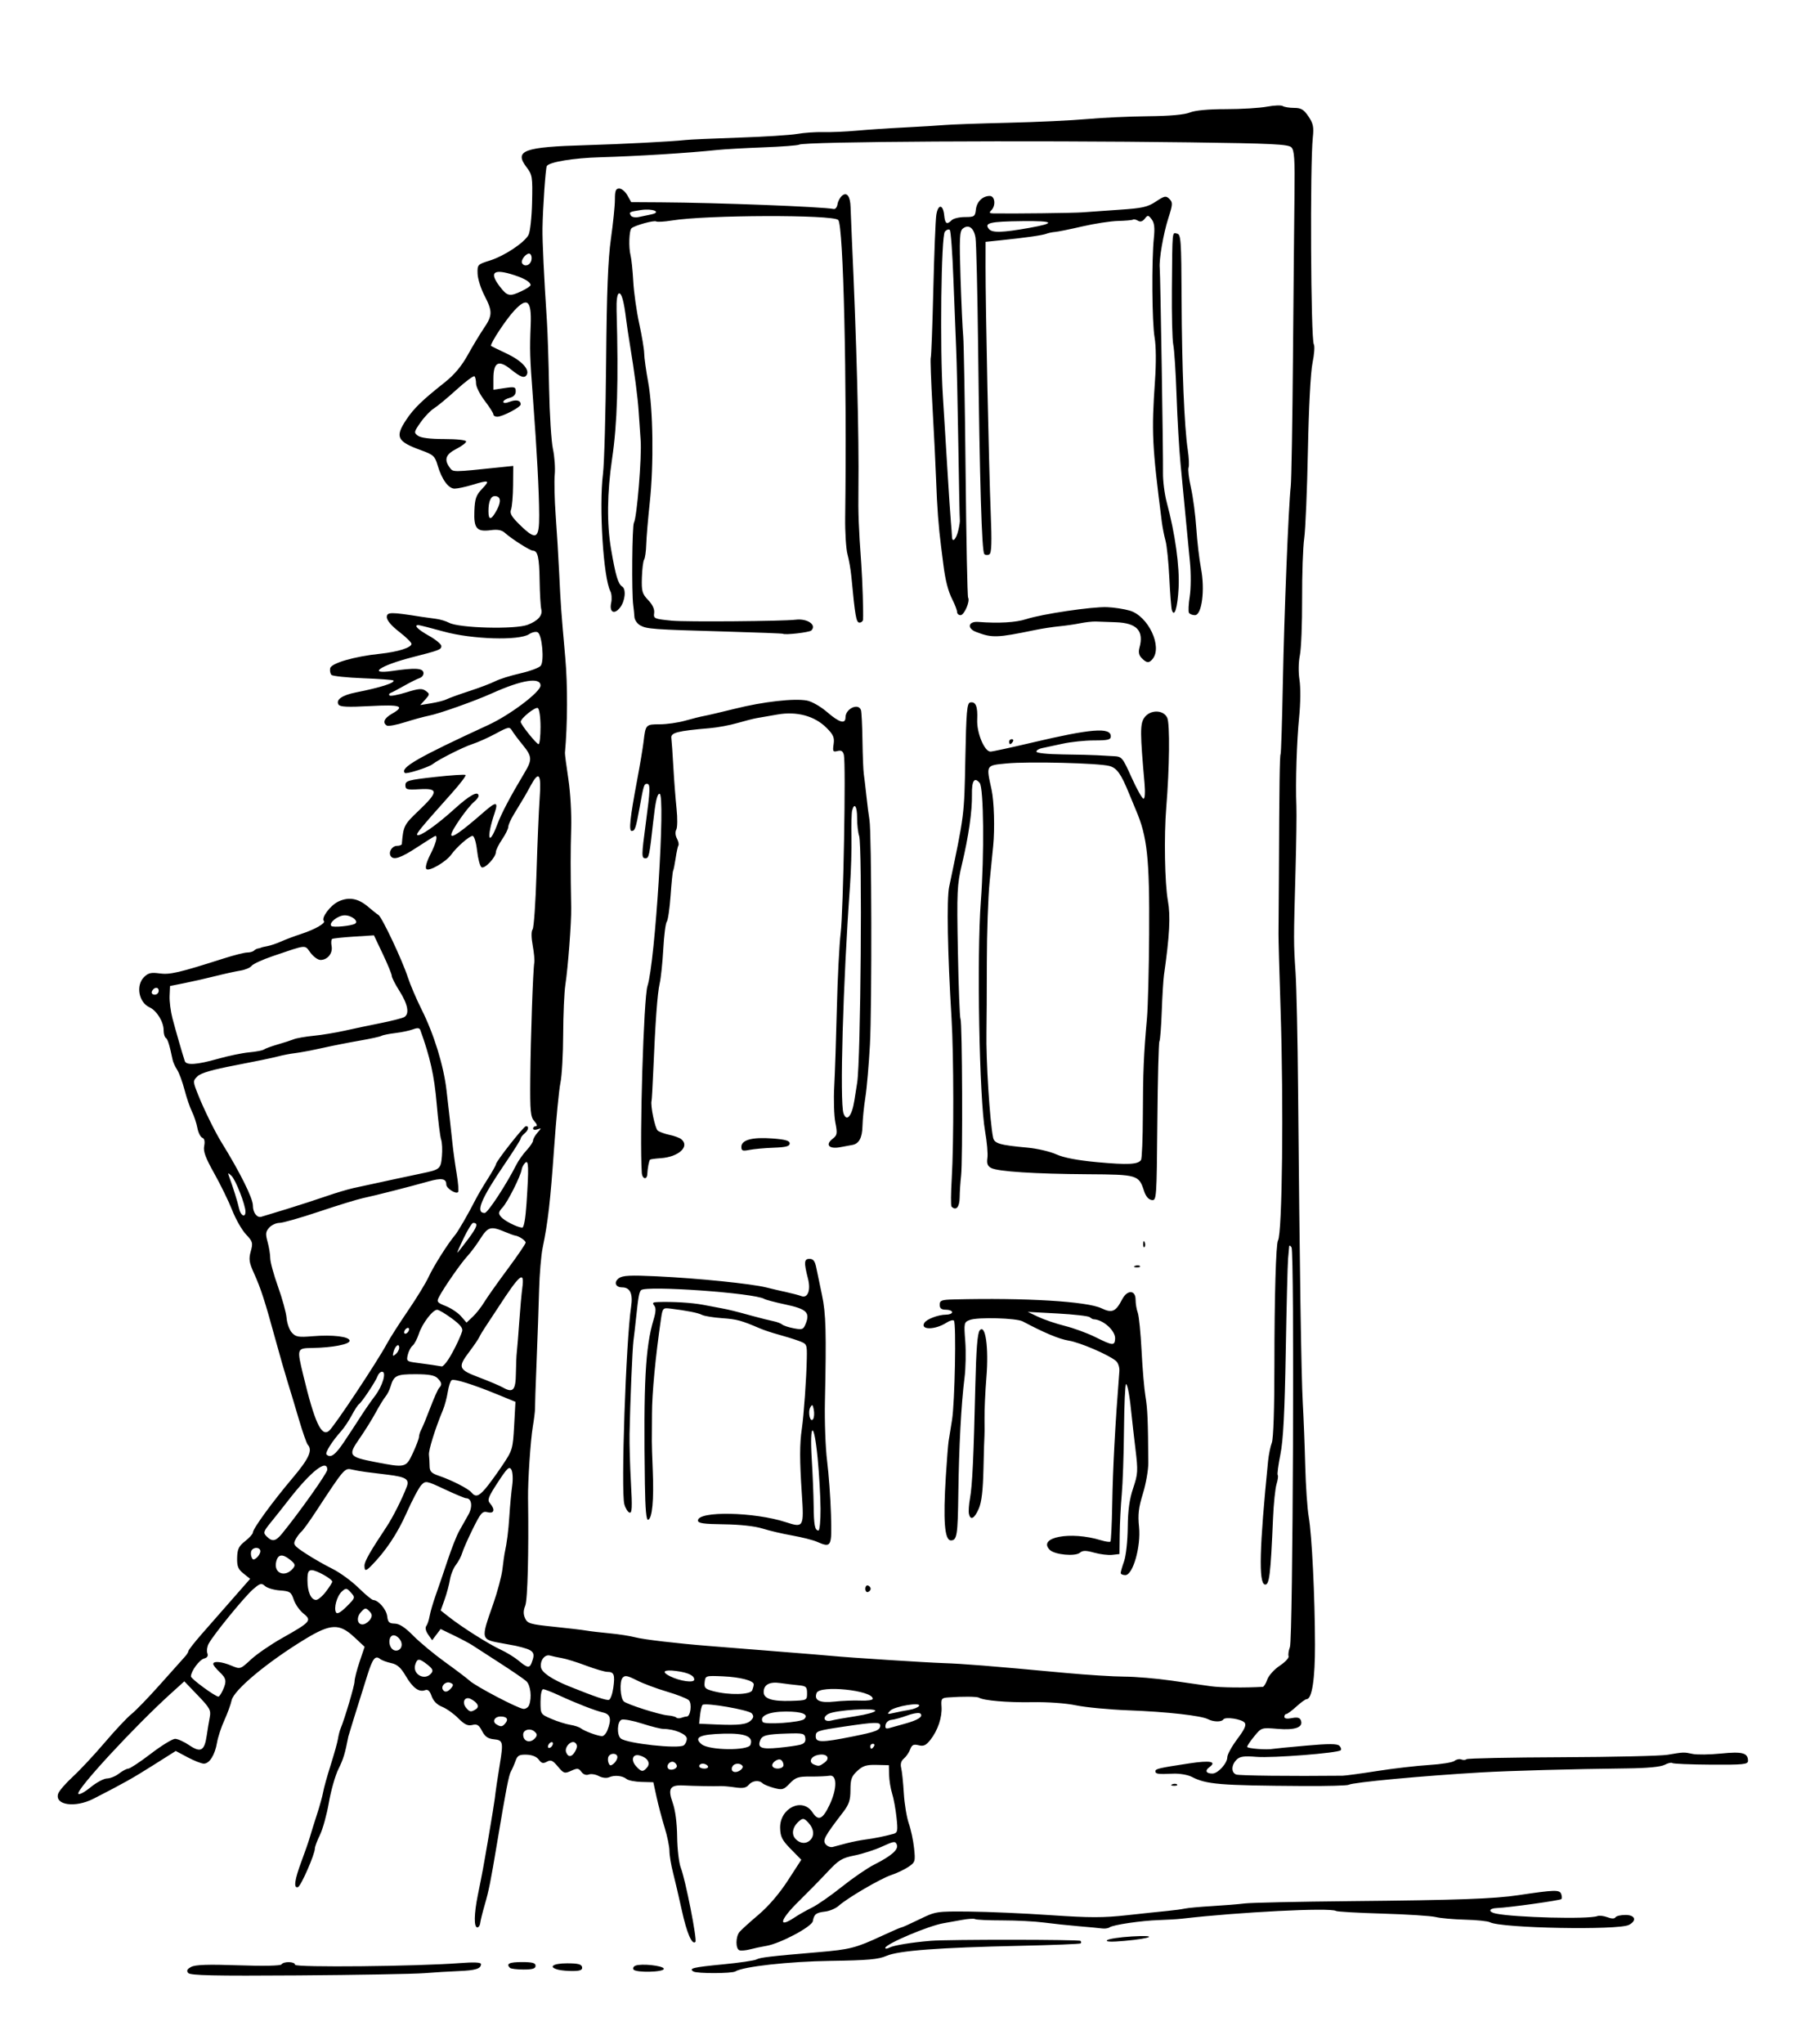 <?xml version="1.0" encoding="utf-8"?>
<!-- Created with Inkscape (http://www.inkscape.org/) -->
<svg xmlns="http://www.w3.org/2000/svg" xmlns:cc="http://creativecommons.org/ns#" xmlns:dc="http://purl.org/dc/elements/1.1/" xmlns:inkscape="http://www.inkscape.org/namespaces/inkscape" xmlns:rdf="http://www.w3.org/1999/02/22-rdf-syntax-ns#" xmlns:sodipodi="http://sodipodi.sourceforge.net/DTD/sodipodi-0.dtd" xmlns:svg="http://www.w3.org/2000/svg" height="824" id="svg2" version="1.1" viewBox="0 0 730 824" width="730" sodipodi:docname="illustration-limerick-31.svg" inkscape:version="0.92.4 (5da689c313, 2019-01-14)">
	<defs id="defs6"/>
	<sodipodi:namedview bordercolor="#666666" borderopacity="1" gridtolerance="10" guidetolerance="10" id="namedview4" objecttolerance="10" pagecolor="#ffffff" showgrid="false" inkscape:current-layer="svg2" inkscape:cx="371.98305" inkscape:cy="412" inkscape:pageopacity="0" inkscape:pageshadow="2" inkscape:window-height="1010" inkscape:window-maximized="1" inkscape:window-width="1920" inkscape:window-x="0" inkscape:window-y="0" inkscape:zoom="0.8100835"/>
	<path d="m 75.919,795.403 c -0.773,-0.932 -0.455,-1.581 1.212,-2.473 1.643,-0.879 6.849,-1.052 19.043,-0.63 10.062,0.348 17.015,0.203 17.363,-0.36 0.806,-1.304 5.463,-1.184 5.463,0.141 0,1.147 49.178,0.659 66.25,-0.657 5.952,-0.459 8.75,-0.333 8.75,0.392 0,1.85 -2.197,2.539 -8.947,2.806 -3.604,0.143 -9.928,0.526 -14.053,0.852 -4.125,0.326 -26.97,0.727 -50.766,0.893 -33.933,0.235 -43.492,0.028 -44.315,-0.963 z m 203.764,-0.599 c -2.05,-1.267 -0.206,-1.715 11.861,-2.88 6.576,-0.635 12.654,-1.521 13.508,-1.969 1.602,-0.84 5.272,-1.273 25.014,-2.95 12.76,-1.083 15.079,-1.681 25.722,-6.622 4.008,-1.861 7.536,-3.384 7.838,-3.384 0.303,0 3.548,-1.46 7.212,-3.245 6.568,-3.199 6.853,-3.243 20.162,-3.116 7.425,0.071 22.146,0.72 32.714,1.443 15.844,1.084 21.281,1.085 31,0.006 6.482,-0.72 13.811,-1.496 16.286,-1.725 2.475,-0.229 5.532,-0.643 6.793,-0.92 1.261,-0.277 6.211,-0.731 11,-1.009 4.789,-0.278 10.732,-0.759 13.207,-1.07 2.475,-0.311 21.6,-0.727 42.5,-0.925 43.394,-0.411 58.074,-0.935 68,-2.424 14.362,-2.156 16.485,-2.22 17.139,-0.516 0.335,0.872 0.376,1.818 0.092,2.102 -0.556,0.556 -21.445,3.459 -25.981,3.61 -3.314,0.111 -3.639,1.56 -0.5,2.228 7.533,1.601 37.522,2.352 40.977,1.026 0.786,-0.301 2.615,-0.097 4.065,0.455 1.679,0.639 2.853,0.653 3.231,0.041 0.327,-0.529 2.143,-0.962 4.035,-0.962 3.92,0 4.729,2.24 1.443,3.999 -4.19,2.243 -51.544,1.357 -56.081,-1.049 -0.869,-0.461 -5.335,-0.928 -9.926,-1.039 -4.591,-0.111 -9.955,-0.589 -11.921,-1.063 -1.966,-0.474 -11.627,-1.098 -21.47,-1.386 -9.843,-0.288 -18.297,-0.772 -18.787,-1.075 -2.29,-1.415 -39.144,0.441 -62.317,3.139 -1.65,0.192 -5.7,0.434 -9,0.537 -7.141,0.224 -18.594,1.903 -20,2.932 -0.55,0.402 -1.9,0.605 -3,0.45 -1.1,-0.155 -5.375,-0.562 -9.5,-0.904 -4.125,-0.342 -10.425,-1.01 -14,-1.484 -3.575,-0.474 -11.085,-0.862 -16.688,-0.862 -5.603,-2.1e-4 -10.561,-0.231 -11.016,-0.512 -0.456,-0.282 -2.846,-0.14 -5.312,0.314 -2.466,0.454 -5.834,1.058 -7.484,1.342 -6.079,1.045 -23.377,8.379 -23.459,9.946 -0.022,0.432 0.747,0.371 1.709,-0.135 1.741,-0.915 9.118,-2.12 16.75,-2.734 7.025,-0.566 59.714,-0.535 60.285,0.035 0.302,0.302 0.342,0.755 0.09,1.007 -0.252,0.252 -11.24,0.693 -24.417,0.98 -32.948,0.717 -49.055,1.932 -53.96,4.07 -3.237,1.411 -7.521,1.793 -22.499,2.006 -16.815,0.239 -35.237,2.278 -38.433,4.253 -1.407,0.87 -15.486,0.9 -16.883,0.037 z m -54.492,-0.723 c -4.29,-1.08 -2.228,-2.581 3.545,-2.581 4.331,0 5.808,0.371 6.028,1.516 0.218,1.13 -0.669,1.533 -3.486,1.581 -2.078,0.036 -4.817,-0.197 -6.087,-0.516 z m 30.29,-0.112 c -0.334,-0.541 0.04,-1.232 0.833,-1.536 2.404,-0.922 11.004,-0.011 11.405,1.209 0.474,1.441 -11.355,1.757 -12.238,0.327 z m -49.814,-0.636 C 204.008,791.674 205.405,791 210.5,791 c 4.222,0 5.5,0.348 5.5,1.5 0,1.126 -1.204,1.5 -4.833,1.5 -2.658,0 -5.133,-0.3 -5.5,-0.667 z m 92.578,-7.085 c -1.611,-0.537 -1.608,-5.424 0.006,-7.386 0.688,-0.836 4.133,-3.96 7.658,-6.941 4.026,-3.406 8.426,-8.533 11.836,-13.795 l 5.428,-8.374 -4.212,-4.292 c -3.519,-3.586 -4.23,-4.979 -4.322,-8.471 -0.211,-8.061 8.984,-12.547 13.038,-6.361 2.381,3.634 4.112,2.875 6.908,-3.03 3.11,-6.569 3.069,-12.312 -0.084,-11.727 -1.1,0.204 -4.538,0.353 -7.64,0.33 -4.906,-0.035 -5.991,0.326 -8.337,2.775 -2.462,2.569 -3.016,2.729 -6.36,1.827 -2.015,-0.544 -4.091,-1.397 -4.613,-1.895 -1.468,-1.401 -4.165,-1.075 -5.622,0.679 -0.982,1.183 -2.349,1.435 -5.372,0.992 -2.231,-0.327 -4.843,-0.564 -5.806,-0.527 -2.752,0.107 -10.883,-0.03 -14.999,-0.252 -5.545,-0.299 -6.504,1.198 -4.453,6.949 1.065,2.986 1.737,8.096 1.808,13.752 0.062,4.95 0.727,10.575 1.478,12.5 1.88,4.82 6.661,29.089 5.884,29.866 -1.359,1.359 -3.48,-3.569 -5.488,-12.752 -1.156,-5.288 -2.749,-12.119 -3.541,-15.18 C 270.647,751.873 270,747.945 270,746.205 c 0,-1.74 -0.873,-5.985 -1.94,-9.434 -1.067,-3.449 -2.529,-8.971 -3.25,-12.271 l -1.31,-6 -4.744,-0.123 c -2.609,-0.068 -5.309,-0.586 -6,-1.152 -1.68,-1.377 -4.843,-1.711 -7.073,-0.746 -1.066,0.461 -2.796,0.263 -4.183,-0.479 -1.301,-0.696 -3.128,-0.973 -4.06,-0.616 -1.043,0.4 -2.18,-0.014 -2.958,-1.078 -1.102,-1.507 -1.628,-1.562 -4.117,-0.428 -2.669,1.216 -3.015,1.106 -5.369,-1.714 -2.085,-2.497 -2.842,-2.831 -4.418,-1.95 -1.507,0.843 -2.188,0.672 -3.282,-0.826 -0.867,-1.187 -2.697,-1.93 -4.918,-1.998 -2.956,-0.09 -3.688,0.321 -4.458,2.5 -0.507,1.434 -1.338,3.335 -1.847,4.225 -0.88,1.538 -2.01,7.37 -5.596,28.883 -2.598,15.581 -3.328,19.23 -5.007,25 -0.88,3.025 -1.684,6.293 -1.785,7.263 -0.102,0.97 -0.635,1.757 -1.185,1.75 -1.416,-0.018 -1.329,-5.42 0.209,-13.013 1.953,-9.642 2.099,-10.431 4.427,-24 1.18,-6.875 2.271,-13.625 2.425,-15 0.325,-2.896 1.02,-7.621 2.059,-14 1.417,-8.694 1.23,-9.466 -2.379,-9.814 -2.451,-0.236 -3.645,-1.063 -4.822,-3.34 -1.268,-2.452 -2.016,-2.913 -3.939,-2.43 -1.816,0.456 -3.15,-0.185 -5.678,-2.729 -1.817,-1.829 -4.737,-3.899 -6.489,-4.6 -2.056,-0.824 -3.558,-2.345 -4.237,-4.293 -0.75,-2.152 -1.507,-2.843 -2.637,-2.409 -2.454,0.942 -4.981,-0.925 -7.827,-5.781 -1.962,-3.348 -3.405,-4.614 -5.858,-5.138 -1.79,-0.383 -3.798,-1.133 -4.461,-1.667 -1.93,-1.553 -3.009,-0.186 -5.101,6.462 -4.302,13.67 -7.593,24.265 -7.685,24.739 -1.354,6.964 -2.05,9.252 -3.996,13.144 -1.277,2.554 -3.015,8.629 -3.863,13.5 -0.847,4.871 -2.465,10.747 -3.594,13.058 -1.129,2.311 -2.056,4.786 -2.059,5.5 -0.01,2.362 -5.619,15.173 -6.818,15.573 -1.865,0.622 -1.383,-2.929 1.408,-10.378 1.422,-3.793 2.965,-8.247 3.431,-9.897 0.465,-1.65 1.735,-5.718 2.822,-9.04 1.087,-3.322 2.208,-7.372 2.49,-9 0.283,-1.628 1.657,-6.56 3.053,-10.96 1.397,-4.4 2.713,-9.125 2.925,-10.5 0.212,-1.375 0.666,-3.175 1.009,-4 C 139.046,692.832 143,679.505 143,677.841 c 0,-1.047 0.913,-4.613 2.028,-7.924 l 2.028,-6.02 -4.234,-3.948 c -5.935,-5.535 -9.456,-5.402 -19.589,0.737 -15.238,9.232 -28.927,20.61 -29.814,24.78 -0.355,1.669 -1.672,5.285 -2.926,8.035 -1.254,2.75 -2.586,6.8 -2.961,9 -0.849,4.99 -3.043,8.5 -5.314,8.5 -0.954,0 -3.894,-1.149 -6.533,-2.554 l -4.798,-2.554 -9.191,5.804 c -8.317,5.252 -11.838,7.227 -23.959,13.435 -7.405,3.793 -15.747,2.623 -14.279,-2.003 0.352,-1.11 2.996,-4.181 5.874,-6.823 2.878,-2.643 8.682,-8.855 12.897,-13.805 4.215,-4.95 9.078,-10.125 10.807,-11.5 1.729,-1.375 6.948,-6.775 11.597,-12 4.65,-5.225 9.109,-10.213 9.91,-11.084 C 75.345,667.045 76,666.001 76,665.597 c 0,-0.405 2.439,-3.517 5.42,-6.916 C 84.4,655.281 90,648.9 93.863,644.5 l 7.024,-8 -2.679,-2.144 c -2.192,-1.754 -2.659,-2.913 -2.568,-6.377 0.091,-3.484 0.664,-4.665 3.236,-6.679 1.719,-1.345 3.125,-2.918 3.125,-3.496 0,-1.526 7.96,-12.442 16.019,-21.968 6.577,-7.775 8.131,-11.175 6.115,-13.387 -0.476,-0.522 -2.121,-5.225 -3.655,-10.45 -1.534,-5.225 -3.567,-11.975 -4.518,-15 -0.951,-3.025 -3.146,-10.675 -4.877,-17 -4.26,-15.561 -5.889,-20.589 -8.638,-26.659 -1.979,-4.369 -2.18,-5.726 -1.312,-8.87 0.944,-3.418 0.791,-3.959 -1.933,-6.841 -1.627,-1.722 -4.12,-6.088 -5.541,-9.702 -1.421,-3.615 -4.675,-10.291 -7.231,-14.836 -3.554,-6.32 -4.514,-8.928 -4.082,-11.087 0.371,-1.857 0.109,-2.998 -0.766,-3.334 -0.732,-0.281 -1.624,-2.076 -1.983,-3.99 -0.359,-1.914 -1.331,-4.84 -2.161,-6.502 -0.829,-1.663 -2.19,-5.645 -3.024,-8.851 -0.834,-3.205 -2.169,-6.825 -2.967,-8.044 -0.798,-1.219 -1.618,-3.019 -1.822,-4 -1.271,-6.091 -1.985,-8.387 -2.755,-8.863 C 66.392,418.124 66,416.74 66,415.345 c 0,-3.396 -2.785,-7.926 -5.685,-9.248 -4.363,-1.988 -5.614,-8.798 -2.237,-12.175 1.685,-1.685 2.867,-1.968 6.25,-1.494 4.172,0.584 7.898,-0.283 25.782,-5.997 C 94.295,385.094 98.608,384 99.693,384 c 1.085,0 2.311,-0.338 2.724,-0.75 0.412,-0.412 1.163,-0.806 1.667,-0.875 0.504,-0.069 1.029,-0.215 1.167,-0.324 0.138,-0.11 1.319,-0.397 2.626,-0.638 1.307,-0.241 3.782,-1.077 5.5,-1.858 1.718,-0.781 5.374,-2.153 8.124,-3.049 5.489,-1.789 9.983,-4.355 9.127,-5.212 -1.204,-1.203 2.584,-6.3 5.826,-7.838 4.22,-2.003 8.037,-1.319 12.081,2.162 1.632,1.405 3.462,2.853 4.068,3.218 1.438,0.867 9.585,18.112 11.889,25.164 0.988,3.025 3.49,8.875 5.561,13 4.966,9.895 8.891,22.62 10.025,32.5 0.505,4.4 1.1,9.575 1.322,11.5 0.222,1.925 0.686,6.2 1.031,9.5 0.345,3.3 1.137,9.04 1.761,12.756 0.624,3.716 0.875,7.014 0.559,7.331 C 183.815,481.518 180,479.056 180,477.524 c 0,-2.421 -1.897,-2.737 -7.287,-1.213 -7.445,2.104 -21.506,5.688 -26.312,6.705 -2.254,0.477 -10.207,2.919 -17.674,5.426 C 121.262,490.949 114.063,493 112.731,493 c -1.332,0 -3.199,0.859 -4.149,1.909 -1.452,1.604 -1.557,2.521 -0.661,5.75 0.587,2.113 1.069,5.08 1.072,6.593 0.003,1.514 1.418,6.689 3.145,11.5 1.726,4.811 3.28,10.489 3.452,12.616 0.172,2.127 1.122,4.768 2.111,5.868 1.564,1.74 2.655,1.929 8.379,1.454 8.16,-0.677 14.92,0.151 14.92,1.828 0,1.439 -6.837,2.763 -15,2.904 -6.321,0.11 -6.319,0.104 -3.669,11.077 4.592,19.015 7.311,24.872 10.369,22.335 2.082,-1.728 19.513,-27.969 23.406,-35.236 1.15,-2.146 4.955,-8.098 8.457,-13.227 3.502,-5.129 7.254,-11.272 8.338,-13.652 1.872,-4.109 7.795,-13.488 10.558,-16.72 1.268,-1.482 5.433,-8.681 8.39,-14.5 0.838,-1.65 3.016,-5.341 4.838,-8.202 C 198.509,472.437 200,469.787 200,469.41 200,468.247 211.223,454 212.139,454 c 1.356,0 1.008,1.634 -0.639,3 -0.825,0.685 -1.5,1.593 -1.5,2.019 0,0.426 -2.866,4.983 -6.37,10.128 C 193.92,483.404 191.626,489 195.492,489 c 1.218,0 8.646,-11.328 12.787,-19.5 0.836,-1.65 2.69,-4.261 4.121,-5.802 1.43,-1.541 2.601,-3.305 2.601,-3.921 0,-0.616 0.787,-2.019 1.75,-3.118 1.667,-1.903 1.667,-1.968 0,-1.36 -0.963,0.351 -1.75,0.202 -1.75,-0.33 0,-0.533 0.52,-0.969 1.155,-0.969 0.66,0 0.39,-0.845 -0.631,-1.973 -1.563,-1.727 -1.77,-3.875 -1.657,-17.25 0.135,-16.152 1.106,-44.043 1.627,-46.748 0.17,-0.883 -0.123,-3.986 -0.652,-6.894 -0.59,-3.245 -0.604,-5.741 -0.036,-6.461 0.509,-0.646 1.217,-10.849 1.574,-22.674 0.357,-11.825 0.932,-25.438 1.278,-30.25 0.707,-9.836 -0.29,-11.202 -3.648,-5 -2.051,3.787 -2.605,4.733 -6.73,11.479 -1.254,2.051 -2.28,4.35 -2.28,5.11 0,0.76 -1.125,3.04 -2.5,5.066 -1.375,2.026 -2.5,4.314 -2.5,5.084 0,2.131 -4.521,6.926 -5.79,6.141 -0.615,-0.38 -1.421,-3.377 -1.793,-6.66 C 192.029,339.536 191.254,337 190.594,337 c -1.3,0 -6.4,4.464 -8.62,7.546 -2.123,2.947 -8.936,6.892 -10.024,5.804 -0.538,-0.538 0.098,-2.882 1.573,-5.796 2.261,-4.467 3.107,-7.554 2.07,-7.554 -0.224,0 -3.486,2.024 -7.25,4.498 -6.719,4.417 -9.67,5.399 -10.787,3.592 -0.979,-1.584 0.584,-4.09 2.551,-4.09 1.041,0 1.922,-0.338 1.957,-0.75 0.623,-7.315 0.857,-7.778 6.836,-13.467 7.918,-7.535 7.98,-9.065 0.35,-8.619 -5.166,0.302 -5.75,0.136 -5.75,-1.632 0,-1.772 1.179,-2.098 11.88,-3.287 6.534,-0.725 12.111,-1.088 12.393,-0.806 0.282,0.282 -2.139,3.483 -5.38,7.113 -12.738,14.267 -14.625,16.548 -14.113,17.06 0.881,0.881 7.809,-3.959 14.99,-10.472 6.186,-5.611 9.73,-7.528 9.73,-5.263 0,0.483 -0.744,1.495 -1.652,2.249 -2.813,2.334 -9.348,11.701 -9.348,13.398 0,1.619 4.043,-1.201 13.253,-9.246 4.855,-4.241 5.803,-4.135 4.244,0.472 -3.454,10.203 -2.48,14.105 1.121,4.49 1.656,-4.423 5.251,-11.23 10.952,-20.74 3.146,-5.248 3.051,-6.553 -0.819,-11.281 -1.788,-2.184 -3.71,-4.751 -4.272,-5.706 -0.942,-1.601 -1.446,-1.506 -6.5,1.222 -3.013,1.626 -7.278,3.538 -9.478,4.248 -3.686,1.19 -13.623,6.203 -16.025,8.085 -1.639,1.284 -10.613,4.128 -11.194,3.547 -2.061,-2.061 5.184,-6.224 33.718,-19.374 8.733,-4.025 21,-13.288 21,-15.859 0,-3.496 -7.512,-2.306 -19.5,3.089 -7.028,3.163 -21.336,8.241 -25.5,9.052 -1.925,0.375 -6.299,1.57 -9.721,2.656 -3.421,1.086 -6.684,1.689 -7.25,1.339 -1.847,-1.142 -1.076,-2.985 1.977,-4.722 5.543,-3.154 3.677,-3.816 -8.857,-3.142 -8.93,0.48 -12.04,0.331 -12.618,-0.604 -1.193,-1.93 1.486,-3.81 6.969,-4.891 9.922,-1.956 16.067,-3.925 15.14,-4.851 -0.233,-0.233 -5.744,-0.629 -12.248,-0.881 -6.503,-0.251 -12.219,-0.852 -12.702,-1.335 -0.483,-0.483 -0.723,-1.685 -0.533,-2.671 0.395,-2.052 9.716,-4.766 20.086,-5.849 7.228,-0.755 12.775,-2.509 12.714,-4.021 -0.023,-0.577 -2.273,-2.769 -5,-4.872 -3.077,-2.373 -4.957,-4.598 -4.957,-5.865 0,-2.112 1.526,-2.128 14,-0.146 1.375,0.218 3.922,0.57 5.66,0.782 1.738,0.212 4.192,0.938 5.454,1.613 4.044,2.164 26.621,2.751 31.691,0.823 4.165,-1.584 6.115,-3.787 5.507,-6.222 -0.297,-1.189 -0.601,-6.437 -0.676,-11.662 -0.132,-9.262 -0.752,-12 -2.716,-12 -1.117,0 -8.572,-4.737 -11.245,-7.145 -1.305,-1.176 -2.941,-1.495 -5.74,-1.12 -5.668,0.76 -6.901,-0.693 -6.612,-7.79 0.202,-4.949 0.699,-6.358 3.146,-8.912 3.301,-3.446 2.817,-3.63 -4.059,-1.544 -2.7,0.819 -5.87,1.494 -7.044,1.5 -2.496,0.013 -5.202,-3.707 -6.888,-9.468 -1.065,-3.641 -1.697,-4.21 -6.685,-6.021 -9.677,-3.513 -10.558,-5.326 -5.958,-12.259 3.044,-4.589 6.411,-7.862 15.409,-14.981 3.962,-3.135 6.881,-6.595 9.408,-11.152 2.016,-3.634 4.943,-8.489 6.506,-10.788 3.508,-5.16 3.533,-6.802 0.207,-13.213 -1.449,-2.793 -2.687,-6.747 -2.75,-8.786 -0.112,-3.604 0.025,-3.752 4.885,-5.264 5.846,-1.819 13.958,-7.178 15.659,-10.344 0.656,-1.221 1.3,-7.107 1.438,-13.131 0.233,-10.233 0.096,-11.119 -2.192,-14.119 -5.173,-6.782 -1.286,-8.223 24.096,-8.939 13.688,-0.386 35.005,-1.493 39.887,-2.071 1.588,-0.188 11.263,-0.621 21.5,-0.961 10.237,-0.341 20.863,-1.015 23.613,-1.498 2.75,-0.483 7.475,-0.812 10.5,-0.73 3.025,0.082 9.1,-0.18 13.5,-0.582 4.4,-0.402 13.175,-0.989 19.5,-1.304 6.325,-0.315 13.525,-0.754 16,-0.977 2.475,-0.222 13.95,-0.629 25.5,-0.904 11.55,-0.275 25.95,-0.949 32,-1.499 6.05,-0.55 17.075,-1.06 24.5,-1.134 8.8,-0.087 14.674,-0.609 16.872,-1.499 C 482.027,44.493 487.302,44 494.486,44 c 6.183,0 13.6,-0.447 16.483,-0.994 2.883,-0.547 5.757,-0.659 6.386,-0.25 0.63,0.409 2.695,0.744 4.59,0.744 2.803,0 3.878,0.637 5.764,3.419 1.928,2.842 2.227,4.275 1.773,8.5 -1.17,10.91 -0.829,81.404 0.405,83.399 0.42,0.679 0.184,4.036 -0.524,7.459 -0.774,3.744 -1.516,17.781 -1.86,35.224 -0.315,15.95 -0.986,31.925 -1.493,35.5 -0.506,3.575 -0.888,14.6 -0.848,24.5 0.04,9.9 -0.367,20.111 -0.905,22.691 -0.574,2.758 -0.635,6.854 -0.148,9.939 0.469,2.969 0.412,9.4 -0.131,14.809 -0.994,9.892 -1.512,26.473 -1.126,36.061 0.122,3.025 -0.035,14.725 -0.349,26 -0.785,28.24 -0.785,29.146 0.009,41 0.387,5.775 0.846,26.925 1.02,47 0.62,71.494 1.283,115.658 1.897,126.5 0.343,6.05 0.789,17.525 0.991,25.5 0.203,7.975 0.837,17.2 1.409,20.5 1.276,7.353 2.487,32 2.531,51.5 0.031,13.88 -1.215,22 -3.377,22 -0.473,0 -2.339,1.35 -4.145,3 -1.807,1.65 -3.634,3 -4.062,3 -0.427,0 -0.777,0.506 -0.777,1.125 0,0.72 1.094,0.906 3.038,0.517 2.211,-0.442 3.198,-0.191 3.625,0.923 1.066,2.778 -2.29,4.011 -9.315,3.422 -6.545,-0.549 -6.571,-0.541 -9.456,2.959 -1.591,1.93 -2.893,3.857 -2.893,4.282 0,0.694 8.016,1.309 10.5,0.807 0.55,-0.111 6.525,-0.693 13.277,-1.292 9.221,-0.818 12.565,-0.801 13.433,0.067 0.636,0.636 0.87,1.443 0.52,1.793 -1.129,1.129 -27.428,3.191 -33.988,2.664 -5.11,-0.41 -6.688,-0.178 -8.049,1.183 -2.121,2.121 -2.188,5.146 -0.132,5.935 1.218,0.467 21.947,0.699 42.939,0.48 1.1,-0.011 7.4,-0.867 14,-1.901 6.6,-1.034 16.002,-2.122 20.893,-2.419 4.891,-0.296 9.498,-1.04 10.237,-1.654 0.739,-0.613 1.981,-0.871 2.759,-0.572 0.778,0.299 1.708,0.25 2.065,-0.107 0.358,-0.358 17.614,-0.714 38.348,-0.792 20.734,-0.078 39.947,-0.52 42.697,-0.982 6.691,-1.125 6.549,-1.12 10.187,-0.351 1.753,0.37 6.908,0.299 11.454,-0.16 8.612,-0.868 10.858,-0.259 10.858,2.945 9e-5,1.435 -1.775,1.617 -15.004,1.541 -8.252,-0.048 -15.259,-0.342 -15.571,-0.654 -0.312,-0.312 -1.687,0.014 -3.056,0.724 -1.598,0.829 -7.031,1.343 -15.179,1.436 -21.858,0.25 -47.396,0.951 -58.762,1.613 -23.647,1.378 -51.881,4.011 -53.459,4.986 -0.547,0.338 -8.752,0.566 -18.233,0.505 -33.932,-0.216 -39.176,-0.647 -45.088,-3.705 -1.589,-0.821 -4.948,-1.391 -7.512,-1.273 -6.086,0.279 -7.138,0.137 -7.138,-0.966 0,-1.001 1.351,-1.315 13.738,-3.189 8.384,-1.269 11.143,-0.739 8.026,1.54 -1.908,1.395 -1.347,2.569 1.228,2.569 2.226,0 6.008,-4.149 6.008,-6.591 0,-1.079 1.808,-4.369 4.019,-7.311 2.967,-3.949 3.743,-5.68 2.965,-6.618 -1.227,-1.478 -7.871,-2.472 -8.603,-1.286 -0.667,1.079 -3.993,1.023 -6.144,-0.103 -2.77,-1.45 -16.564,-2.994 -32.004,-3.582 -7.847,-0.299 -17.397,-1.202 -21.223,-2.007 -4.109,-0.864 -11.366,-1.387 -17.733,-1.276 -9.927,0.172 -19.521,-0.64 -21.42,-1.814 -0.78,-0.482 -6.672,-0.534 -12.357,-0.109 -2.769,0.207 -2.981,0.492 -2.759,3.711 0.294,4.258 -1.488,9.587 -4.474,13.378 -1.771,2.249 -2.756,2.703 -4.766,2.198 -2.039,-0.512 -2.705,-0.184 -3.413,1.678 -0.484,1.273 -1.631,2.937 -2.548,3.699 -1.101,0.914 -1.466,2.191 -1.073,3.756 0.327,1.304 0.806,5.894 1.065,10.2 0.258,4.305 1.163,9.792 2.01,12.193 0.847,2.401 1.804,6.886 2.126,9.967 0.558,5.339 0.451,5.693 -2.29,7.546 -1.582,1.069 -4.676,2.539 -6.876,3.267 -4.346,1.437 -17.659,9.216 -21.198,12.386 -1.209,1.083 -3.663,2.139 -5.454,2.348 -3.703,0.431 -4.506,1.05 -5.013,3.864 -0.412,2.285 -13.149,9.045 -18.835,9.996 -1.925,0.322 -4.853,0.943 -6.506,1.38 -1.653,0.437 -3.566,0.608 -4.25,0.38 z M 320.5,772.984 c 1.65,-1.102 4.8,-2.885 7,-3.962 2.2,-1.078 7.6,-4.836 12,-8.353 4.4,-3.517 10.254,-7.533 13.01,-8.926 7.113,-3.596 9.952,-6.096 9.187,-8.091 -0.574,-1.495 -1.159,-1.419 -5.917,0.767 -2.904,1.335 -7.896,2.95 -11.093,3.59 -5.135,1.027 -6.419,1.811 -11,6.714 -2.853,3.053 -7.998,8.302 -11.433,11.664 -7.737,7.572 -8.713,11.244 -1.753,6.597 z m 21.02,-29.901 c 2.211,-0.57 5.601,-1.239 7.533,-1.486 3.467,-0.444 7.675,-1.297 11.314,-2.294 1.661,-0.455 1.794,-1.19 1.207,-6.657 -0.363,-3.38 -1.162,-7.719 -1.776,-9.641 -0.614,-1.923 -1.157,-5.27 -1.207,-7.437 l -0.091,-3.941 -5,-0.117 c -4.071,-0.095 -5.511,0.357 -7.75,2.434 -2.308,2.141 -2.75,3.372 -2.75,7.656 0,4.135 -0.569,5.845 -2.994,9.003 -7.494,9.758 -8.33,11.303 -6.993,12.914 0.698,0.841 1.993,1.321 2.878,1.067 0.885,-0.255 3.418,-0.929 5.629,-1.499 z M 326.8,741.8 c 1.771,-1.771 1.462,-4.603 -0.765,-6.993 -1.694,-1.818 -2.193,-1.921 -3.612,-0.743 -2.697,2.238 -3.386,5.226 -1.657,7.186 1.794,2.033 4.321,2.263 6.034,0.55 z M 43.168,716.978 C 44.451,716.966 46.625,716.076 48,715 c 1.375,-1.076 3.06,-1.966 3.745,-1.978 0.685,-0.012 4.778,-2.722 9.096,-6.022 4.318,-3.3 8.716,-6 9.773,-6 1.057,0 3.627,1.159 5.711,2.575 4.603,3.128 6.141,2.288 7.039,-3.841 0.341,-2.329 0.896,-5.667 1.232,-7.419 0.547,-2.85 0.04,-3.78 -4.822,-8.84 l -5.434,-5.655 -5.349,4.84 c -14.772,13.366 -38.372,38.914 -37.4,40.487 0.323,0.522 2.535,-0.647 4.916,-2.599 2.381,-1.951 5.379,-3.558 6.661,-3.57 z m 256.301,-5.028 c -0.771,-1.248 -3.186,-1.217 -3.969,0.05 -1.141,1.846 0.49,3.076 2.589,1.953 1.082,-0.579 1.703,-1.48 1.38,-2.003 z M 261,712.5 c 1.491,-1.796 0.086,-3.983 -3.094,-4.814 -2.775,-0.726 -3.6,1.89 -1.372,4.352 2.133,2.357 2.834,2.429 4.466,0.463 z m 12,-0.548 c 0,-0.459 -0.489,-1.136 -1.087,-1.506 -1.388,-0.858 -3.346,1.044 -2.494,2.423 0.71,1.148 3.581,0.413 3.581,-0.917 z M 285.5,712 c -0.34,-0.55 -1.266,-1 -2.059,-1 -0.793,0 -1.441,0.45 -1.441,1 0,0.55 0.927,1 2.059,1 1.132,0 1.781,-0.45 1.441,-1 z m 30.5,-0.441 c 0,-0.793 -0.47,-1.731 -1.044,-2.086 -1.291,-0.798 -4.139,1.423 -3.386,2.64 0.896,1.449 4.43,1.007 4.43,-0.554 z m -67,-3.181 c 0,-1.613 -2.587,-1.855 -3.53,-0.33 -0.356,0.576 -0.377,1.752 -0.047,2.613 0.485,1.265 0.886,1.328 2.089,0.33 C 248.33,710.311 249,709.135 249,708.378 Z m 83.559,2.19 c 2.62,-1.934 0.699,-3.921 -2.914,-3.014 -2.749,0.69 -3.567,2.908 -1.395,3.785 1.974,0.797 2.253,0.747 4.309,-0.77 z m -100.501,-4.675 c 0.82,-1.532 0.828,-2.407 0.028,-3.207 -1.489,-1.489 -4.579,1.586 -3.754,3.737 0.84,2.19 2.388,1.97 3.726,-0.53 z M 223,702.882 c 0,-0.55 -0.45,-0.722 -1,-0.382 -0.55,0.34 -1,1.068 -1,1.618 0,0.55 0.45,0.722 1,0.382 0.55,-0.34 1,-1.068 1,-1.618 z m 54,-1.957 c 0,-1.824 -5.01,-3.906 -9.429,-3.919 -1.061,-0.003 -4.941,-0.976 -8.623,-2.161 -3.682,-1.186 -7.397,-1.886 -8.256,-1.556 -1.8,0.691 -2.012,6.226 -0.29,7.591 2.534,2.01 23.21,4.257 25.348,2.755 0.688,-0.483 1.25,-1.702 1.25,-2.709 z m 25.668,2.498 c 1.286,-3.35 -2.047,-4.735 -10.835,-4.502 -9.628,0.254 -12.239,1.523 -8.825,4.288 3.051,2.471 18.729,2.642 19.66,0.215 z m 20.134,-0.058 c 1.608,-0.437 2.211,-1.243 2,-2.675 -0.276,-1.868 -0.923,-2.03 -7.302,-1.823 -8.371,0.271 -10.126,0.715 -10.911,2.762 -1.144,2.981 0.492,3.652 7.301,2.997 3.636,-0.35 7.646,-0.917 8.913,-1.261 z M 352.5,704 c 0.34,-0.55 0.141,-1 -0.441,-1 -0.582,0 -1.059,0.45 -1.059,1 0,0.55 0.198,1 0.441,1 0.243,0 0.719,-0.45 1.059,-1 z m -136.61,-3.367 c 0.863,-1.039 0.775,-1.666 -0.365,-2.612 C 213.764,696.56 211,697.342 211,699.302 c 0,2.855 2.957,3.66 4.89,1.331 z m 127.723,-0.522 C 353.541,698.124 355,697.544 355,695.579 c 0,-1.418 -2.349,-1.343 -14.5,0.468 -11.001,1.639 -11.5,1.812 -11.5,3.972 0,2.516 2.42,2.531 14.613,0.091 z m -98.588,-2.676 c 1.686,-4.434 1.205,-6.343 -1.775,-7.044 -3.333,-0.784 -10.917,-3.74 -17.937,-6.99 C 222.46,682.081 219.648,681 219.063,681 218.453,681 218,683.146 218,686.036 c 0,5 0.031,5.049 4.41,6.926 2.425,1.04 5.824,2.113 7.552,2.385 1.729,0.272 3.682,0.92 4.34,1.44 1.38,1.089 6.595,3.018 8.472,3.134 0.701,0.043 1.714,-1.075 2.25,-2.486 z M 365,694.889 c 5.279,-1.453 7.43,-2.859 6.223,-4.066 -0.482,-0.482 -2.812,-0.149 -5.292,0.757 -2.437,0.89 -5.325,1.686 -6.417,1.769 -1.093,0.083 -2.147,0.982 -2.342,1.997 -0.267,1.389 0.101,1.714 1.487,1.314 1.013,-0.293 3.867,-1.09 6.342,-1.772 z M 203.869,694.658 C 205.18,693.079 204.377,692 201.892,692 c -2.359,0 -3.502,1.999 -1.77,3.096 1.879,1.19 2.451,1.123 3.747,-0.439 z m 99.016,-1.114 c 1.084,-1.084 1.164,-1.78 0.324,-2.793 -1.184,-1.427 -18.824,-4.469 -19.866,-3.426 -0.336,0.336 -0.783,2.179 -0.995,4.097 l -0.384,3.486 6.768,0.296 c 9.273,0.406 12.461,0.032 14.153,-1.66 z m 21.478,-0.516 C 326.287,691.125 323.556,690 317.012,690 c -6.924,0 -10.887,1.776 -9.385,4.206 0.749,1.212 15.358,0.183 16.735,-1.179 z M 345.25,691.848 c 4.263,-0.657 7.75,-1.629 7.75,-2.162 0,-1.317 -16.061,-0.259 -18.868,1.244 -2.669,1.428 -1.733,3.464 1.231,2.678 1.175,-0.312 5.625,-1.104 9.887,-1.76 z M 276.973,692 c 1.529,0 2.197,-5.26 0.835,-6.568 -0.72,-0.691 -4.683,-2.247 -8.808,-3.458 -4.125,-1.211 -9.594,-3.261 -12.154,-4.556 -3.878,-1.962 -4.843,-2.127 -5.788,-0.988 -1.265,1.524 -0.896,8.172 0.527,9.48 1.319,1.213 14.408,5.381 17.72,5.643 1.543,0.122 3.094,0.511 3.448,0.865 0.354,0.354 1.266,0.404 2.027,0.112 0.761,-0.292 1.748,-0.531 2.194,-0.531 z m 89.786,-2.682 c 1.793,-0.297 3.548,-1.006 3.901,-1.578 1.038,-1.679 -9.941,0.145 -11.66,1.937 -1.351,1.408 -1.201,1.495 1.5,0.872 1.65,-0.38 4.467,-0.934 6.259,-1.231 z m -174.881,-0.222 c 1.603,-1.015 0.835,-2.645 -1.949,-4.134 -2.439,-1.305 -3.823,1.256 -1.919,3.55 1.419,1.709 1.961,1.791 3.868,0.584 z m 21.515,-1.678 c 1.187,-3.093 0.593,-8.12 -1.143,-9.68 -0.963,-0.865 -5.829,-4.197 -10.815,-7.405 -4.986,-3.208 -9.936,-6.407 -11,-7.109 -1.064,-0.702 -4.361,-2.451 -7.327,-3.888 l -5.392,-2.612 -1.711,2.268 -1.711,2.268 -1.619,-2.312 c -0.942,-1.345 -1.266,-2.758 -0.773,-3.38 0.465,-0.587 1.083,-2.418 1.372,-4.068 0.289,-1.65 1.409,-5.475 2.489,-8.5 1.079,-3.025 3.23,-9.325 4.779,-14 1.549,-4.675 3.636,-9.963 4.637,-11.75 1.001,-1.788 2.669,-4.747 3.707,-6.578 1.85,-3.263 1.383,-6.672 -0.914,-6.672 -0.511,0 -4.375,-1.614 -8.587,-3.586 -7.417,-3.473 -7.715,-3.528 -9.442,-1.75 -0.981,1.01 -3.685,6.111 -6.009,11.336 -3.711,8.343 -8.368,15.311 -14.185,21.222 -2.211,2.246 -2.75,2.237 -2.75,-0.05 0,-1.698 2.276,-5.701 8.911,-15.671 2.513,-3.776 6.284,-11.251 8.143,-16.141 1.14,-2.999 -0.323,-3.934 -7.554,-4.827 -3.3,-0.407 -7.35,-0.909 -9,-1.116 -1.65,-0.206 -4.188,-0.652 -5.64,-0.991 -2.853,-0.666 -3.106,-0.369 -14.53,17.075 -2.521,3.85 -5.129,7.45 -5.794,8 -0.665,0.55 -1.728,1.972 -2.361,3.161 -1.048,1.968 -0.683,2.469 4.087,5.602 2.881,1.893 7.713,4.661 10.738,6.153 3.025,1.491 7.764,4.933 10.531,7.648 2.767,2.715 5.467,4.951 6,4.97 2.11,0.072 5.324,3.813 5.637,6.561 0.273,2.397 0.806,2.914 3.043,2.952 1.884,0.032 4.172,1.528 7.5,4.906 2.634,2.673 8.389,7.448 12.789,10.612 4.4,3.164 8.854,6.535 9.898,7.492 2.542,2.33 19.673,11.293 21.745,11.377 0.904,0.037 1.916,-0.645 2.25,-1.515 z m 133.73,-1.832 C 349.805,685.707 352,685.376 352,684.852 c 0,-3.422 -21.38,-5.63 -22.643,-2.339 -1.147,2.988 1.241,4.137 7.229,3.478 3.114,-0.343 7.856,-0.525 10.538,-0.404 z m -99.756,-5.248 C 248.081,675.132 247.652,674 244.964,674 c -1.055,0 -4.922,-1.131 -8.594,-2.513 -3.671,-1.382 -8.069,-2.748 -9.773,-3.036 -1.704,-0.288 -3.821,-0.742 -4.706,-1.01 -2.123,-0.642 -4.128,1.881 -3.718,4.678 0.314,2.144 4.422,4.92 11.495,7.768 10.326,4.158 14.974,5.727 15.953,5.387 0.617,-0.215 1.402,-2.436 1.745,-4.936 z M 325.5,682.614 c 0,-2.568 -0.385,-2.922 -3.5,-3.216 -1.925,-0.182 -5.238,-0.584 -7.362,-0.894 -4.286,-0.626 -6.638,0.668 -6.638,3.65 0,2.683 3.442,3.795 11,3.553 6.45,-0.206 6.5,-0.23 6.5,-3.094 z M 89.839,681.453 C 91.511,677.785 91.304,676.634 88.5,674 87.125,672.708 86,671.28 86,670.826 c 0,-1.286 3.399,-0.975 7.338,0.671 3.58,1.496 3.585,1.494 7.872,-2.48 2.359,-2.187 8.053,-6.093 12.653,-8.681 11.476,-6.456 12.006,-7.069 8.516,-9.851 -1.528,-1.218 -3.288,-3.738 -3.912,-5.6 -1.032,-3.081 -1.53,-3.414 -5.549,-3.705 -2.428,-0.176 -5.141,-0.977 -6.029,-1.78 -1.432,-1.296 -1.977,-1.147 -4.829,1.32 -3.495,3.022 -16.07,18.437 -17.913,21.958 -0.627,1.198 -0.858,2.912 -0.513,3.81 0.422,1.1 -0.011,1.799 -1.33,2.144 C 80.405,669.127 77,673.755 77,675.839 c 0,0.948 9.74,8.099 11.089,8.142 0.324,0.01 1.112,-1.127 1.75,-2.528 z m 213.554,-0.035 C 303.727,680.548 304,679.478 304,679.04 c 0,-1.513 -5.522,-2.945 -12.5,-3.242 -6.907,-0.294 -7.004,-0.263 -7.306,2.34 -0.267,2.302 0.178,2.766 3.5,3.647 6.338,1.681 14.991,1.479 15.699,-0.366 z m -121.403,-0.906 c 1.004,-1.21 0.915,-1.611 -0.478,-2.146 -1.749,-0.671 -3.806,1.349 -2.887,2.836 0.75,1.214 1.997,0.959 3.365,-0.69 z m 327.312,-0.466 c 0.441,-0.025 1.259,-1.356 1.817,-2.958 0.558,-1.601 2.814,-4.102 5.012,-5.557 2.199,-1.455 3.808,-3.182 3.577,-3.839 -0.231,-0.656 0.012,-2.318 0.541,-3.693 1.221,-3.172 1.847,-159.239 0.646,-161.134 -0.476,-0.751 -0.905,-0.916 -0.953,-0.366 -0.048,0.55 -0.247,2.8 -0.442,5 -0.195,2.2 -0.616,19.075 -0.936,37.5 -0.425,24.511 -1.004,35.602 -2.156,41.334 -0.866,4.309 -1.353,8.055 -1.083,8.325 0.27,0.27 0.057,1.92 -0.475,3.666 -0.532,1.746 -1.167,7.9 -1.413,13.675 -0.972,22.896 -1.492,27.136 -3.282,26.791 -2.585,-0.499 -2.212,-14.851 1.294,-49.853 0.251,-2.509 0.927,-5.799 1.502,-7.311 0.639,-1.681 1.042,-13.889 1.038,-31.438 -0.007,-27.028 0.62,-48.744 1.447,-50.09 1.725,-2.808 2.306,-54.676 1.043,-93.1 -0.497,-15.125 -0.873,-28.85 -0.834,-30.5 0.038,-1.65 0.109,-12.225 0.158,-23.5 0.158,-37.004 0.318,-48.386 0.687,-48.982 0.2,-0.324 0.607,-13.172 0.905,-28.553 0.546,-28.218 2.271,-71.156 3.193,-79.465 0.275,-2.475 0.674,-25.875 0.888,-52 0.214,-26.125 0.488,-55.515 0.61,-65.312 0.181,-14.61 -0.046,-18.078 -1.261,-19.293 -1.239,-1.239 -7.91,-1.566 -40.902,-2 -65.849,-0.867 -155.583,-0.341 -157.628,0.924 -0.522,0.323 -6.989,0.814 -14.371,1.093 -7.382,0.278 -15.672,0.742 -18.422,1.031 -11.998,1.259 -32.49,2.536 -47.5,2.959 -10.694,0.301 -20.458,1.912 -21.464,3.54 -0.493,0.797 -1.609,16.874 -1.74,25.058 -0.083,5.188 0.597,19.478 1.784,37.5 0.29,4.4 0.686,16.55 0.881,27 0.195,10.45 0.889,21.475 1.543,24.5 0.654,3.025 0.981,7.695 0.727,10.377 -0.254,2.682 -0.077,10.107 0.393,16.5 0.471,6.393 1.101,16.798 1.4,23.123 0.612,12.934 0.76,14.985 2.468,34.233 0.979,11.032 0.923,26.625 -0.137,38.267 -0.05,0.55 0.564,5.275 1.365,10.5 0.819,5.341 1.318,14.096 1.142,20 -0.279,9.326 -0.279,16.705 0.003,32 0.107,5.804 -1.261,23.906 -2.347,31.05 -0.464,3.052 -0.861,12.052 -0.883,20 -0.022,7.948 -0.516,16.7 -1.098,19.45 -0.582,2.75 -1.74,14.675 -2.573,26.5 -1.513,21.483 -2.452,29.649 -4.596,40 -0.627,3.025 -1.275,10.675 -1.44,17 -0.166,6.325 -0.621,19.375 -1.012,29 -0.391,9.625 -0.683,18.175 -0.649,19 0.034,0.825 -0.362,4.049 -0.881,7.165 -0.927,5.57 -2.018,21.967 -1.918,28.835 0.319,21.86 -0.175,40.956 -1.119,43.295 -0.805,1.993 -0.825,3.461 -0.071,5.116 0.955,2.095 2.064,2.424 11.39,3.382 5.683,0.583 11.643,1.287 13.245,1.564 1.602,0.277 5.877,0.78 9.5,1.119 3.623,0.338 8.275,1.062 10.338,1.609 3.284,0.87 17.112,2.5 29.249,3.448 2.2,0.172 7.15,0.57 11,0.884 3.85,0.315 13.3,1.067 21,1.673 7.7,0.606 15.8,1.277 18,1.491 6.726,0.656 37.572,2.641 45,2.895 8.363,0.287 18.467,1.099 49.294,3.962 8.638,0.802 19.306,1.471 23.706,1.486 4.4,0.015 12.95,0.741 19,1.613 6.05,0.872 13.215,1.896 15.923,2.275 3.878,0.543 13.645,0.653 20.879,0.236 z M 349,640.5 c 0,-0.917 0.484,-1.505 1.075,-1.308 0.591,0.197 1.075,0.786 1.075,1.308 0,0.522 -0.484,1.111 -1.075,1.308 C 349.484,642.005 349,641.417 349,640.5 Z m 103,-6.374 c 0,-0.481 0.616,-2.621 1.369,-4.755 0.761,-2.157 1.411,-8.177 1.464,-13.551 0.068,-6.957 0.681,-11.409 2.183,-15.868 1.93,-5.73 2,-6.927 0.926,-15.825 C 457.303,578.832 456.63,572.925 456.446,571 c -0.738,-7.725 -1.668,-13 -2.291,-13 -0.362,0 -0.736,8.213 -0.831,18.25 -0.095,10.037 -0.501,21.85 -0.903,26.25 -0.402,4.4 -0.773,11.6 -0.825,16 l -0.095,8 -2.919,0.333 c -1.605,0.183 -4.865,-0.212 -7.243,-0.878 -3.405,-0.953 -4.64,-0.949 -5.807,0.019 -1.917,1.591 -10.18,0.806 -12.139,-1.153 -5.084,-5.084 8.329,-7.633 20.541,-3.904 1.889,0.577 3.647,0.836 3.907,0.576 0.26,-0.26 0.588,-6.89 0.728,-14.733 0.273,-15.274 1.184,-32.279 2.893,-54.001 0.119,-1.508 -0.499,-3.352 -1.373,-4.099 -2.894,-2.474 -14.517,-7.471 -19.065,-8.197 -3.814,-0.609 -9.85,-3.131 -18.524,-7.741 -2.582,-1.372 -18.149,-1.806 -21.336,-0.594 -2.383,0.906 -2.432,1.138 -1.858,8.652 0.325,4.246 0.189,10.871 -0.303,14.721 -1.312,10.281 -2.248,27.774 -2.495,46.61 -0.22,16.831 -0.546,18.89 -2.988,18.89 -2.56,0 -3.18,-7.906 -2.039,-26 0.399,-6.325 0.898,-12.625 1.108,-14 0.21,-1.375 0.827,-5.2 1.371,-8.5 1.146,-6.959 1.765,-39.108 0.772,-40.101 -0.369,-0.369 -1.697,-0.006 -2.952,0.807 -4.609,2.985 -10.787,3.04 -8.958,0.08 0.935,-1.513 5.652,-3.286 8.742,-3.286 1.339,0 2.435,-0.45 2.435,-1 0,-0.55 -1.125,-1 -2.5,-1 -1.833,0 -2.5,-0.533 -2.5,-2 0,-1.752 0.714,-2.018 5.75,-2.142 28.921,-0.713 53.665,0.773 59.507,3.574 4.258,2.042 5.745,1.398 8.335,-3.61 2.028,-3.921 5.408,-3.851 5.408,0.112 0,1.614 0.394,3.977 0.876,5.25 0.482,1.273 1.173,8.165 1.536,15.315 0.363,7.15 1.075,15.475 1.581,18.5 0.829,4.95 1.03,9.684 1.137,26.756 0.018,2.891 -0.96,8.463 -2.173,12.383 -1.748,5.648 -2.072,8.432 -1.562,13.414 C 460.208,623.486 456.931,635 453.859,635 452.837,635 452,634.607 452,634.126 Z m -2.258,-94.347 c 0.245,-3.254 -4.783,-7.817 -8.742,-7.934 -0.275,-0.008 -0.95,-0.387 -1.5,-0.843 -0.55,-0.456 -6.4,-1.119 -13,-1.475 l -12,-0.647 4.261,2.017 c 2.344,1.109 7.175,2.747 10.736,3.64 3.561,0.893 9.069,2.912 12.239,4.485 7.048,3.499 7.794,3.57 8.006,0.757 z M 329.5,621.561 c -1.65,-0.715 -6.15,-1.855 -10,-2.534 -3.85,-0.679 -9.25,-1.943 -12,-2.808 -3.057,-0.962 -9.08,-1.624 -15.5,-1.702 -8.331,-0.101 -10.5,-0.42 -10.5,-1.544 0,-3.902 22.71,-3.469 35.414,0.676 7.203,2.35 7.368,2.059 6.475,-11.399 -0.908,-13.675 -0.908,-20.009 8e-4,-26.249 0.806,-5.532 1.861,-20.467 2.004,-28.356 0.105,-5.816 0.083,-5.864 -3.394,-7.13 -1.925,-0.701 -5.525,-1.817 -8,-2.482 -2.475,-0.664 -5.85,-1.785 -7.5,-2.49 -7.602,-3.248 -9.271,-3.699 -15.305,-4.135 -3.538,-0.256 -7.167,-0.85 -8.064,-1.32 -1.564,-0.82 -6.088,-1.717 -12.757,-2.53 -3.032,-0.369 -3.147,-0.24 -3.807,4.281 -2.214,15.164 -3.605,29.855 -3.612,38.162 -0.005,5.225 -0.034,10.175 -0.064,11 -0.03,0.825 0.141,6.225 0.381,12 0.487,11.717 -0.218,19.154 -1.866,19.7 -0.753,0.25 -1.161,-4.243 -1.309,-14.419 -0.59,-40.683 0.176,-55.219 3.488,-66.226 0.967,-3.214 1.037,-4.806 0.254,-5.75 -0.837,-1.009 -0.545,-1.325 1.289,-1.39 6.137,-0.221 13.826,0.238 18.372,1.096 2.75,0.519 6.125,1.156 7.5,1.415 3.197,0.603 5.138,1.085 12.5,3.098 3.3,0.903 7.111,1.856 8.469,2.118 1.358,0.262 2.933,0.86 3.5,1.328 0.567,0.468 2.711,1.165 4.765,1.549 3.457,0.646 3.815,0.486 4.828,-2.161 1.64,-4.285 0.102,-5.672 -8.27,-7.46 -4.126,-0.881 -7.968,-1.89 -8.538,-2.242 -3.856,-2.383 -47.733,-5.51 -49.701,-3.542 -0.772,0.772 -1.129,2.733 -1.984,10.885 -0.375,3.575 -0.864,7.85 -1.086,9.5 -0.426,3.158 -1.334,24.777 -1.575,37.5 -0.078,4.125 0.175,13.063 0.563,19.862 0.562,9.855 0.445,12.276 -0.578,11.935 -0.706,-0.235 -1.645,-1.748 -2.087,-3.362 -1.435,-5.238 0.647,-65.952 2.733,-79.677 C 255.325,521.577 254.129,519 250.937,519 c -2.731,0 -3.497,-2.116 -1.339,-3.703 1.518,-1.116 4.633,-1.269 15.403,-0.755 16.52,0.788 37.932,2.964 44,4.472 2.475,0.615 6.3,1.508 8.5,1.984 2.2,0.476 4.753,1.156 5.673,1.511 2.614,1.008 3.897,-2.373 2.686,-7.075 C 324.174,508.885 324.285,507.5 326.5,507.5 c 1.485,0 2.181,0.901 2.703,3.5 0.387,1.925 1.423,6.875 2.302,11 1.601,7.509 1.811,15.037 1.198,43 -0.175,7.975 0.223,18.775 0.883,24 0.66,5.225 1.361,14.888 1.557,21.474 0.393,13.214 0.19,13.614 -5.644,11.086 z M 330.936,608.25 c -0.029,-4.812 -0.558,-14.014 -1.175,-20.447 -1.455,-15.171 -3.308,-14.705 -2.365,0.596 0.376,6.106 0.717,14.459 0.757,18.563 0.076,7.871 0.497,10.039 1.949,10.039 0.488,0 0.864,-3.938 0.834,-8.75 z m -2.727,-39.939 c -0.413,-2.158 -0.634,-2.302 -1.41,-0.915 -1.102,1.97 0.025,6.509 1.16,4.672 0.407,-0.658 0.519,-2.349 0.25,-3.757 z M 390.779,610.25 c -0.202,-0.963 -0.004,-3.766 0.439,-6.23 0.935,-5.193 1.461,-16.296 2.146,-45.331 0.35,-14.813 0.86,-21.255 1.771,-22.353 2.298,-2.769 3.688,6.929 2.703,18.859 -0.468,5.667 -0.814,13.229 -0.769,16.804 0.045,3.575 0.031,6.725 -0.032,7 -0.063,0.275 -0.238,6.125 -0.389,13 -0.195,8.872 -0.749,13.588 -1.91,16.25 -1.753,4.02 -3.364,4.833 -3.958,2 z m 67.033,-99.933 c 0.722,-0.289 1.584,-0.253 1.917,0.079 0.332,0.332 -0.258,0.569 -1.312,0.525 -1.165,-0.048 -1.402,-0.285 -0.604,-0.604 z m 3.266,-8.9 c 0.048,-1.165 0.285,-1.402 0.604,-0.604 0.289,0.722 0.253,1.584 -0.079,1.917 -0.332,0.332 -0.569,-0.258 -0.525,-1.312 z m -77.312,-14.983 c -0.312,-0.312 -0.275,-5.374 0.08,-11.25 0.869,-14.347 0.825,-49.861 -0.08,-64.683 -1.599,-26.195 -1.994,-48.067 -0.956,-53 6.177,-29.364 6.075,-28.56 6.522,-51.575 0.369,-19.051 0.664,-22.471 1.958,-22.731 2.246,-0.45 3.077,1.582 2.833,6.933 -0.242,5.295 2.905,12.872 5.345,12.872 0.785,0 8.313,-1.627 16.73,-3.615 C 440.112,293.736 448,293.109 448,296.858 c 0,1.36 -1.158,1.642 -6.75,1.642 -3.712,0 -9.45,0.602 -12.75,1.337 -3.3,0.736 -7.013,1.532 -8.25,1.769 -1.238,0.237 -2.25,0.873 -2.25,1.413 0,0.572 4.483,1.039 10.75,1.119 5.912,0.076 12.1,0.228 13.75,0.338 1.65,0.11 4.594,0.273 6.542,0.362 3.439,0.157 3.654,0.409 7.371,8.662 2.106,4.675 4.26,8.5 4.787,8.5 0.569,0 0.733,-2.543 0.404,-6.25 -1.791,-20.181 -1.815,-23.78 -0.174,-26.284 2.251,-3.435 7.787,-3.478 9.339,-0.073 1.107,2.429 0.912,20.182 -0.396,36.107 -0.956,11.638 -0.621,30.619 0.665,37.714 1.1,6.067 0.68,13.989 -1.58,29.786 -0.275,1.925 -0.681,8.548 -0.901,14.718 -0.22,6.17 -0.648,11.618 -0.95,12.107 -0.302,0.489 -0.675,15.145 -0.829,32.568 -0.273,31.029 -0.32,31.673 -2.279,31.393 -1.253,-0.179 -2.395,-1.508 -3.058,-3.558 -2.127,-6.579 -2.582,-6.716 -22.728,-6.84 -21.547,-0.133 -36.286,-1.088 -38.975,-2.528 -1.446,-0.774 -1.828,-1.803 -1.5,-4.04 0.242,-1.651 -0.175,-6.448 -0.926,-10.661 -2.332,-13.067 -3.4,-70.364 -1.727,-92.66 1.423,-18.977 1.165,-45.89 -0.459,-47.847 -2.13,-2.567 -3.231,-0.916 -3.125,4.685 0.125,6.607 -1.336,16.785 -4.033,28.091 -1.974,8.275 -2.094,10.854 -1.633,35.211 0.273,14.455 0.746,26.685 1.051,27.179 0.721,1.167 0.938,57.301 0.244,63.181 -0.292,2.475 -0.554,6.412 -0.581,8.75 -0.046,3.925 -1.458,5.508 -3.284,3.683 z m 76.425,-18.801 c 0.38,-0.583 0.712,-8.726 0.738,-18.096 0.048,-17.253 0.359,-24.58 1.657,-39.036 0.395,-4.4 0.792,-19.65 0.881,-33.889 0.192,-30.666 -0.736,-39.334 -5.368,-50.111 -0.473,-1.1 -1.685,-4.025 -2.694,-6.5 -3.286,-8.062 -4.919,-10.359 -7.959,-11.197 -4.268,-1.176 -32.656,-1.881 -41.446,-1.03 -8.467,0.82 -8.296,0.524 -6.096,10.53 1.032,4.696 1.354,15.715 0.664,22.697 -0.19,1.925 -0.841,8.45 -1.445,14.5 -0.604,6.05 -1.106,20.675 -1.116,32.5 -0.009,11.825 -0.079,24.425 -0.154,28 -0.234,11.128 1.341,36.175 2.68,42.622 0.495,2.38 2.688,3.019 13.885,4.042 3.895,0.356 9.107,1.569 11.582,2.697 2.993,1.363 8.518,2.421 16.5,3.158 12.393,1.144 16.501,0.938 17.691,-0.887 z M 258.845,472.75 c -0.964,-13.996 0.762,-70.617 2.294,-75.25 3.074,-9.295 7.357,-77.5 4.866,-77.5 -0.959,0 -1.666,3.149 -2.582,11.5 -1.463,13.336 -1.708,14.5 -3.05,14.5 -1.697,0 -1.689,-0.846 0.138,-14.5 1.752,-13.094 1.823,-15.5 0.457,-15.5 -1.224,0 -1.364,0.442 -2.995,9.5 -1.514,8.408 -1.883,9.5 -3.208,9.5 -1.23,0 -0.656,-5.353 2.198,-20.5 1.14,-6.05 2.309,-13.025 2.599,-15.5 0.809,-6.913 0.89,-7 6.502,-7 2.82,0 7.447,-0.66 10.281,-1.466 2.835,-0.806 6.279,-1.665 7.654,-1.907 1.375,-0.243 7,-1.561 12.5,-2.93 11.391,-2.835 23.81,-4.236 28.967,-3.269 1.95,0.366 5.544,2.418 8.083,4.615 4.943,4.278 7.45,5.004 7.45,2.157 0,-3.483 5.167,-5.928 6.234,-2.95 0.246,0.688 0.521,6.2 0.61,12.25 0.089,6.05 0.331,12.125 0.538,13.5 0.207,1.375 0.686,5.425 1.066,9 0.38,3.575 0.927,7.85 1.216,9.5 0.887,5.06 1.035,75.091 0.192,90.678 -0.437,8.073 -1.266,17.632 -1.843,21.241 -0.577,3.61 -1.099,8.811 -1.161,11.558 -0.108,4.788 -1.423,7.173 -4.203,7.62 -0.632,0.102 -2.785,0.499 -4.785,0.884 -4.476,0.86 -6.153,-0.98 -3.07,-3.368 1.881,-1.457 1.989,-2.096 1.113,-6.613 -0.533,-2.75 -0.734,-9.275 -0.446,-14.5 0.288,-5.225 0.763,-19.4 1.055,-31.5 0.293,-12.1 0.986,-25.729 1.54,-30.287 1.079,-8.865 2.15,-68.282 1.295,-71.849 -0.378,-1.576 -1.05,-1.995 -2.568,-1.598 -1.828,0.478 -2.003,0.175 -1.576,-2.736 0.399,-2.716 -0.088,-3.843 -2.856,-6.611 -4.798,-4.798 -11.985,-6.746 -19.807,-5.368 -3.325,0.585 -7.077,1.237 -8.339,1.449 -1.261,0.211 -4.767,1.103 -7.79,1.982 -3.023,0.879 -8.066,1.816 -11.207,2.083 -12.984,1.103 -15.729,1.804 -15.445,3.942 0.146,1.097 0.515,6.421 0.82,11.833 0.306,5.411 0.887,12.936 1.291,16.721 0.404,3.785 0.354,7.564 -0.113,8.398 -0.496,0.886 -0.396,2.36 0.24,3.549 0.599,1.119 0.88,2.372 0.625,2.784 -0.255,0.413 -0.763,2.756 -1.129,5.208 -0.366,2.452 -0.823,4.713 -1.015,5.025 -0.193,0.312 -0.652,4.821 -1.02,10.021 -0.368,5.2 -1.059,9.933 -1.536,10.519 -0.476,0.585 -1.111,5.535 -1.409,11 -0.299,5.465 -0.957,11.736 -1.463,13.936 -0.917,3.989 -1.746,15.379 -2.603,35.748 -0.249,5.911 -0.544,11.086 -0.657,11.5 -0.521,1.914 1.378,11.149 2.474,12.031 0.676,0.544 2.805,1.319 4.73,1.721 1.925,0.402 4.062,1.184 4.75,1.738 3.604,2.903 -0.993,7.179 -8.25,7.675 -2.2,0.15 -4.146,0.415 -4.325,0.588 -0.412,0.4 -0.999,3.469 -1.098,5.748 -0.112,2.57 -2.05,2.136 -2.232,-0.5 z m 85.723,-29.017 c 0.452,-2.878 0.966,-6.133 1.142,-7.233 1.433,-8.946 2.125,-95.529 0.794,-99.5 -0.461,-1.375 -0.827,-4.638 -0.815,-7.25 0.022,-4.686 -1.127,-6.405 -2.007,-3 -0.249,0.963 -0.372,5.8 -0.275,10.75 0.097,4.95 -0.165,13.725 -0.583,19.5 -2.822,38.987 -4.202,87.36 -2.621,91.859 1.266,3.602 3.385,1.112 4.364,-5.126 z M 299,462.333 c 0,-2.782 4.444,-3.979 12.5,-3.365 5.271,0.401 7,0.898 7,2.011 0,1.129 -1.536,1.534 -6.5,1.712 -3.575,0.129 -7.963,0.527 -9.75,0.885 -2.752,0.551 -3.25,0.361 -3.25,-1.243 z M 407,299 c 0,-0.55 0.477,-1 1.059,-1 0.582,0 0.781,0.45 0.441,1 -0.34,0.55 -0.816,1 -1.059,1 C 407.198,300 407,299.55 407,299 Z m 53.499,-33.644 c -1.15,-1.15 -1.43,-2.426 -0.932,-4.25 1.865,-6.829 -1.052,-9.956 -9.567,-10.255 -3.025,-0.106 -6.625,-0.233 -8,-0.282 -1.375,-0.049 -4.212,0.261 -6.304,0.688 -2.092,0.427 -5.917,0.982 -8.5,1.233 -2.583,0.251 -6.946,0.921 -9.696,1.489 -15.454,3.19 -17.319,3.252 -23.796,0.799 -3.823,-1.448 -3.232,-4.36 0.824,-4.054 8.355,0.629 15.192,0.234 19.35,-1.119 6.385,-2.078 26.561,-5.068 32.623,-4.836 2.75,0.106 6.862,0.734 9.137,1.396 7.481,2.177 13.315,14.572 9.196,19.536 -1.421,1.712 -2.35,1.638 -4.334,-0.345 z M 315.791,255.503 C 315.631,255.369 305.15,254.962 292.5,254.601 c -29.325,-0.838 -31.534,-0.997 -34.25,-2.46 -1.238,-0.666 -2.307,-2.208 -2.378,-3.426 -0.07,-1.218 -0.285,-3.34 -0.477,-4.715 -0.682,-4.887 -0.454,-32.096 0.278,-33.282 1.199,-1.941 3.216,-26.667 2.709,-33.218 -0.255,-3.3 -0.612,-8.475 -0.792,-11.5 -0.327,-5.486 -1.725,-16.134 -3.61,-27.5 -0.547,-3.3 -1.185,-7.575 -1.416,-9.5 -0.903,-7.507 -1.883,-11.061 -2.952,-10.701 -0.689,0.232 -1.045,2.819 -0.935,6.788 0.802,28.842 0.294,45.611 -1.818,59.913 -2.01,13.613 -2.152,26.146 -0.412,36.353 1.816,10.654 2.836,14.087 4.49,15.109 1.667,1.03 1.202,5.798 -0.823,8.432 -2.354,3.062 -4.46,1.951 -3.613,-1.905 0.341,-1.551 0.187,-3.646 -0.342,-4.655 -2.817,-5.374 -4.617,-34.112 -2.965,-47.334 0.516,-4.125 1.087,-24.6 1.271,-45.5 0.245,-27.919 0.758,-40.994 1.934,-49.284 0.88,-6.206 1.6,-13.294 1.6,-15.75 0,-3.587 0.344,-4.465 1.75,-4.464 0.963,9.83e-4 2.442,1.238 3.289,2.75 l 1.539,2.748 11.961,0.072 c 22.705,0.137 65.128,1.774 69.729,2.692 0.652,0.13 1.336,-0.743 1.519,-1.941 0.184,-1.198 1.016,-2.744 1.85,-3.436 1.928,-1.6 3.299,0.255 3.408,4.613 0.041,1.65 0.262,7.05 0.491,12 1.95,42.153 2.959,80.307 2.686,101.5 -0.13,10.1 0.067,15.319 1.153,30.5 0.467,6.533 0.874,19.418 0.702,22.25 -0.042,0.688 -0.689,1.25 -1.438,1.25 -1.32,0 -1.752,-2.447 -3.262,-18.5 -0.259,-2.75 -0.96,-6.8 -1.559,-9 -0.599,-2.2 -1.023,-8.95 -0.943,-15 0.738,-55.509 -0.713,-117.709 -2.794,-119.812 -2.187,-2.21 -53.22,-2.052 -67.08,0.208 -3.025,0.493 -5.885,0.662 -6.357,0.376 -0.885,-0.538 -8.542,1.57 -9.924,2.733 -0.993,0.835 -1.238,7.72 -0.392,10.996 0.355,1.375 0.843,6.1 1.084,10.5 0.241,4.4 1.324,12.05 2.406,17 1.082,4.95 1.983,10.364 2.002,12.032 0.019,1.668 0.735,6.843 1.592,11.5 2.006,10.906 2.309,33.189 0.66,48.468 -0.712,6.6 -1.357,14.25 -1.433,17 -0.076,2.75 -0.46,5.494 -0.853,6.098 -0.393,0.604 -0.799,3.883 -0.901,7.288 -0.165,5.512 0.114,6.502 2.547,9.042 1.768,1.845 2.615,3.685 2.401,5.212 -0.316,2.247 0.028,2.395 7.168,3.094 5.545,0.543 44.709,0.232 49.879,-0.395 4.744,-0.576 8.61,2.072 6.34,4.342 -0.763,0.763 -10.725,1.915 -11.428,1.323 z M 262.698,86.431 c 4.321,-0.911 0.569,-2.484 -4.198,-1.76 -4.671,0.709 -4.916,0.847 -4.039,2.266 0.364,0.589 1.759,0.844 3.1,0.567 1.341,-0.277 3.653,-0.76 5.137,-1.072 z M 386,246.711 c 0,-0.709 -0.865,-2.985 -1.922,-5.058 -1.701,-3.337 -2.838,-7.784 -3.618,-14.153 -0.135,-1.1 -0.546,-4.338 -0.913,-7.197 -1.022,-7.953 -1.609,-15.825 -1.998,-26.803 -0.195,-5.5 -0.848,-18.705 -1.452,-29.345 -0.604,-10.64 -0.922,-19.64 -0.708,-20 0.215,-0.36 0.676,-12.58 1.025,-27.155 0.349,-14.575 0.892,-28.211 1.207,-30.301 0.683,-4.537 2.74,-4.454 3.192,0.128 0.338,3.422 1.07,3.884 3.046,1.923 0.693,-0.688 3.09,-1.25 5.328,-1.25 3.775,0 4.092,-0.215 4.397,-2.982 C 393.938,81.308 396.283,79 399.191,79 c 2.108,0 2.516,3.893 0.609,5.8 -0.933,0.933 -0.767,1.208 0.75,1.235 7.871,0.141 32.703,-0.151 35.95,-0.423 2.2,-0.184 8.899,-0.657 14.887,-1.05 9.341,-0.613 11.442,-1.083 14.799,-3.304 3.534,-2.339 4.062,-2.439 5.463,-1.039 1.401,1.401 1.353,2.166 -0.496,7.915 -1.941,6.036 -3.759,16.611 -3.415,19.865 0.263,2.481 1.437,76.03 1.317,82.5 -0.061,3.3 0.615,8.7 1.503,12 3.388,12.597 5.232,25.88 4.789,34.495 -0.41,7.984 -1.696,12.186 -2.73,8.922 -0.247,-0.779 -0.703,-6.592 -1.012,-12.917 -0.31,-6.325 -1,-13.075 -1.535,-15 -0.534,-1.925 -1.202,-5.3 -1.483,-7.5 -3.942,-30.83 -4.206,-36.243 -2.77,-56.922 0.505,-7.274 0.446,-14.097 -0.15,-17.5 -1.053,-6.006 -1.235,-31.033 -0.293,-40.171 0.423,-4.108 0.185,-6.1 -0.898,-7.5 -1.37,-1.772 -1.567,-1.788 -2.782,-0.228 -0.859,1.102 -1.786,1.382 -2.702,0.816 -0.767,-0.474 -1.694,-0.677 -2.06,-0.451 -0.366,0.226 -3.087,0.466 -6.048,0.534 -2.961,0.068 -9.433,1.06 -14.383,2.204 -4.95,1.145 -9.9,2.148 -11,2.229 -1.1,0.081 -2.675,0.411 -3.5,0.734 -1.569,0.614 -8.338,1.577 -18.5,2.633 l -6,0.623 -0.016,10 c -0.026,15.74 1.348,81.327 2.076,99.123 0.493,12.044 0.357,16.31 -0.537,16.863 -0.658,0.407 -1.578,0.351 -2.044,-0.123 -1.024,-1.044 -1.862,-29.059 -2.493,-83.363 -0.259,-22.275 -0.733,-42.152 -1.053,-44.172 -0.636,-4.009 -2.844,-5.563 -5.166,-3.635 -1.249,1.037 -1.385,4.107 -0.875,19.767 0.332,10.197 0.817,20.79 1.076,23.54 0.26,2.75 0.694,27.405 0.966,54.789 0.272,27.384 0.73,50.169 1.018,50.635 C 391.332,242.347 388.895,248 387.402,248 386.631,248 386,247.42 386,246.711 Z m 0.505,-32.941 c 0.42,-1.799 0.695,-3.631 0.613,-4.07 -0.083,-0.44 -0.358,-14.165 -0.612,-30.5 -0.254,-16.335 -0.646,-33.751 -0.872,-38.701 -0.226,-4.95 -0.727,-17.55 -1.113,-28 -0.387,-10.45 -1.041,-19.357 -1.454,-19.792 -0.413,-0.436 -1.31,-0.119 -1.993,0.704 -1.478,1.781 -2.031,46.898 -0.81,66.089 0.42,6.6 1.239,19.875 1.819,29.5 0.581,9.625 1.223,19.3 1.427,21.5 0.204,2.2 0.398,4.814 0.431,5.809 0.09,2.749 1.703,1.152 2.564,-2.538 z M 415,91.892 c 11.148,-1.974 10.253,-2.893 -2.674,-2.745 -13.073,0.15 -15.509,0.722 -13.482,3.165 1.339,1.613 5.244,1.512 16.156,-0.42 z m 64.536,155.166 c -0.32,-0.518 -0.182,-3.49 0.306,-6.605 0.488,-3.115 0.528,-9.328 0.087,-13.808 C 479.489,222.165 478.812,215.125 478.425,211 c -1.08,-11.53 -1.198,-12.765 -2.293,-24 -0.563,-5.775 -1.285,-18.15 -1.606,-27.5 -0.32,-9.35 -0.915,-18.575 -1.322,-20.5 -0.407,-1.925 -0.663,-12.05 -0.57,-22.5 0.218,-24.405 0.06,-22.705 2.084,-22.316 1.569,0.302 1.729,2.598 1.836,26.323 0.127,27.985 1.085,51.5 2.479,60.787 0.478,3.187 0.625,6.43 0.328,7.206 -0.298,0.776 0.145,4.469 0.983,8.206 0.839,3.737 1.803,11.069 2.143,16.294 0.34,5.225 1.195,12.518 1.9,16.207 1.656,8.663 0.326,18.793 -2.467,18.793 -0.992,0 -2.065,-0.424 -2.385,-0.942 z M 280,677.122 c 0,-1.651 -2.5,-2.846 -7.25,-3.465 -5.068,-0.66 -6.188,0.29 -2.5,2.122 4.021,1.997 9.75,2.786 9.75,1.343 z m -106.085,-2.52 c 0.919,-1.107 0.605,-1.835 -1.512,-3.5 -3.332,-2.621 -4.101,-2.63 -4.918,-0.054 -1.246,3.925 3.805,6.717 6.43,3.554 z m 40.478,-4.184 c 1.713,-4.465 1.03,-5.206 -6.393,-6.921 -0.275,-0.064 -2.525,-0.479 -5,-0.923 -9.262,-1.661 -9.192,-1.386 -4.092,-15.92 1.707,-4.865 3.384,-11.165 3.727,-14 0.343,-2.835 0.718,-5.605 0.834,-6.155 1.031,-4.91 1.566,-9.108 1.977,-15.5 0.265,-4.125 0.777,-9.582 1.137,-12.126 0.36,-2.544 0.212,-5.418 -0.33,-6.386 -0.839,-1.499 -1.65,-0.741 -5.484,5.126 -3.89,5.954 -4.314,7.099 -3.134,8.464 2.169,2.51 1.699,4.222 -0.976,3.551 -2.09,-0.525 -2.724,0.186 -5.926,6.642 -1.972,3.976 -3.906,8.354 -4.297,9.729 -0.391,1.375 -1.537,3.558 -2.547,4.851 -1.01,1.293 -2.102,3.993 -2.426,6 -0.325,2.007 -1.295,5.616 -2.156,8.022 l -1.566,4.373 3.335,2.627 c 5.278,4.157 16.02,10.947 20.803,13.15 2.409,1.109 5.706,3.133 7.327,4.497 3.442,2.896 4.359,3.055 5.187,0.898 z M 162,663.015 c 0,-2.165 -2.526,-4.426 -3.956,-3.543 -1.377,0.851 -1.333,3.838 0.078,5.249 1.517,1.517 3.878,0.478 3.878,-1.706 z m -12.624,-10.247 c 0.832,-1.321 0.723,-2.098 -0.46,-3.281 -1.4,-1.4 -1.725,-1.357 -3.354,0.444 -2.069,2.286 -1.387,5.377 1.078,4.892 0.905,-0.178 2.136,-1.103 2.736,-2.055 z m -7.846,-10.736 c -1.714,-1.894 -1.989,-1.927 -3.636,-0.437 -2.023,1.83 -3.392,6.791 -2.343,8.488 0.455,0.735 1.949,-0.118 4.266,-2.434 3.504,-3.504 3.534,-3.603 1.712,-5.616 z m -10.081,-0.377 C 132.852,639.816 134,638.01 134,637.641 c 0,-1.074 -6.332,-4.633 -8.25,-4.637 -1.38,-0.003 -1.75,0.855 -1.75,4.062 0,4.667 1.435,7.934 3.484,7.934 0.778,0 2.562,-1.505 3.965,-3.344 z m -13.264,-9.378 c 1.032,-1.243 0.843,-1.836 -1.078,-3.392 -3.167,-2.564 -4.948,-2.368 -5.699,0.628 -1.189,4.736 3.54,6.665 6.777,2.764 z M 105,625.378 c 0,-1.613 -2.587,-1.855 -3.53,-0.33 -0.356,0.576 -0.377,1.752 -0.047,2.613 0.485,1.265 0.886,1.328 2.089,0.33 C 104.33,627.311 105,626.135 105,625.378 Z M 113.768,618.25 C 120.752,609.697 132,593.823 132,592.519 c 0,-4.606 -6.663,0.645 -15.836,12.481 -1.918,2.475 -5.005,6.365 -6.86,8.645 -3.096,3.805 -3.241,4.276 -1.767,5.75 2.265,2.265 3.654,2.01 6.23,-1.145 z m 81.899,-18 c 1.32,-1.512 4.371,-5.675 6.78,-9.25 4.259,-6.321 4.395,-6.767 4.911,-16.18 l 0.53,-9.68 -7.194,-2.95 c -10.008,-4.103 -17.486,-6.437 -18.54,-5.786 -0.49,0.303 -1.194,2.445 -1.564,4.76 -0.37,2.315 -1.248,5.587 -1.95,7.272 -3.121,7.485 -5.847,16.228 -5.633,18.063 0.128,1.1 0.248,3.172 0.265,4.604 0.025,2.086 0.746,2.845 3.63,3.818 5.201,1.755 11.95,5.193 13.236,6.742 1.632,1.966 2.853,1.654 5.531,-1.414 z m -29.131,-14.5 c 1.344,-2.888 2.449,-5.819 2.454,-6.514 0.005,-0.695 0.436,-2.045 0.956,-3 0.521,-0.955 2.141,-4.886 3.602,-8.736 1.46,-3.85 3.059,-7.428 3.554,-7.95 1.268,-1.341 1.126,-2.18 -0.673,-3.979 C 175.287,554.43 172.86,554 167.551,554 c -7.673,0 -8.72,0.521 -10.047,5 -0.407,1.375 -1.312,3.175 -2.01,4 -0.698,0.825 -2.492,3.75 -3.985,6.5 -1.493,2.75 -4.443,7.475 -6.554,10.5 -4.686,6.715 -4.287,7.332 6.045,9.347 12.593,2.455 12.734,2.422 15.536,-3.597 z m -27.817,-4.395 c 2.079,-3.105 5.131,-7.756 6.781,-10.337 1.65,-2.581 4.245,-6.32 5.766,-8.309 3.057,-3.997 4.72,-9.709 2.828,-9.709 -0.636,0 -1.443,0.787 -1.793,1.75 -0.78,2.144 -6.346,10.53 -7.52,11.331 -0.468,0.32 -1.782,2.345 -2.918,4.5 -1.137,2.155 -3.073,5.044 -4.304,6.419 -3.681,4.114 -6.542,8.683 -5.862,9.363 1.595,1.595 3.521,0.222 7.023,-5.008 z m 69.35,-27.712 c 0.038,-3.379 0.208,-7.268 0.378,-8.643 0.17,-1.375 0.605,-6.775 0.967,-12 0.362,-5.225 0.918,-11.412 1.235,-13.75 0.991,-7.292 -0.92,-5.718 -9.944,8.189 -1.763,2.717 -3.988,6.092 -4.944,7.5 -0.956,1.408 -2.049,3.236 -2.429,4.061 -0.379,0.825 -2.184,3.477 -4.011,5.894 -4.81,6.363 -4.48,7.237 3.929,10.411 3.987,1.505 8.346,3.356 9.685,4.113 3.976,2.249 5.057,1.032 5.134,-5.775 z M 180.686,548.25 c 1.946,-2.937 4.755,-8.619 5.69,-11.51 0.413,-1.277 -0.728,-2.712 -4.153,-5.225 -2.597,-1.906 -5.245,-3.476 -5.884,-3.49 -1.795,-0.038 -6.028,5.503 -7.41,9.7 -0.684,2.076 -1.823,4.225 -2.531,4.775 -0.708,0.55 -1.578,2.204 -1.932,3.675 -0.61,2.534 -0.416,2.705 3.695,3.237 4.396,0.569 8.777,1.203 10.022,1.452 0.375,0.075 1.502,-1.101 2.504,-2.614 z M 161,543.319 c 0,-2.012 -1.646,-0.778 -2.301,1.723 -0.445,1.702 -0.288,1.862 0.879,0.893 C 160.36,545.286 161,544.109 161,543.319 Z m 4,-7.437 c 0,-0.55 -0.45,-0.722 -1,-0.382 -0.55,0.34 -1,1.068 -1,1.618 0,0.55 0.45,0.722 1,0.382 0.55,-0.34 1,-1.068 1,-1.618 z m 30.258,-10.865 c 1.173,-1.934 5.42,-7.941 9.438,-13.347 4.018,-5.406 7.305,-10.228 7.305,-10.715 0,-0.855 -2.71,-2.667 -4.255,-2.845 -0.415,-0.048 -2.383,-0.767 -4.372,-1.599 -5.42,-2.265 -6.619,-1.911 -9.621,2.842 -1.512,2.393 -3.87,5.561 -5.241,7.041 -2.614,2.821 -9.366,12.512 -11.391,16.351 -1.094,2.073 -0.886,2.365 2.716,3.806 2.145,0.858 4.896,2.705 6.112,4.104 l 2.212,2.544 2.483,-2.332 c 1.365,-1.283 3.442,-3.915 4.616,-5.849 z m -6.491,-25.439 C 192.511,494.572 193.003,493 190.826,493 c -0.463,0 -2.149,2.7 -3.747,6 -1.599,3.3 -2.785,6 -2.636,6 0.149,0 2.095,-2.44 4.325,-5.422 z M 212.344,485.25 c 0.979,-14.788 0.879,-17.873 -0.534,-16.46 -0.654,0.654 -1.286,1.848 -1.404,2.651 -0.388,2.643 -5.591,13.013 -7.666,15.279 -1.722,1.881 -1.83,2.466 -0.705,3.821 1.321,1.592 6.466,4.221 8.564,4.377 0.689,0.051 1.34,-3.557 1.745,-9.668 z m -96.844,2.212 c 4.95,-1.52 12.15,-3.855 16,-5.188 3.85,-1.333 8.8,-2.816 11,-3.295 12.432,-2.708 23.546,-5.098 27.5,-5.914 7.457,-1.538 7.773,-1.802 8.23,-6.887 0.231,-2.574 0.088,-5.619 -0.318,-6.766 -0.406,-1.148 -1.223,-7.758 -1.815,-14.689 -0.939,-10.993 -2.641,-18.617 -6.576,-29.463 -0.323,-0.891 -1.148,-0.973 -2.938,-0.293 -1.369,0.52 -4.591,1.199 -7.161,1.507 -2.57,0.308 -5.087,0.817 -5.594,1.131 -0.507,0.313 -4.388,1.165 -8.625,1.893 -4.237,0.728 -11.078,2.077 -15.203,2.998 -4.125,0.921 -9.075,1.854 -11,2.073 -1.925,0.219 -5.075,0.826 -7,1.35 -1.925,0.524 -9.564,2.107 -16.975,3.519 -9.444,1.799 -14.05,3.141 -15.397,4.488 -1.895,1.895 -1.89,2.001 0.407,7.747 2.243,5.613 6.722,14.711 9.249,18.788 C 96.772,472.543 102,483.046 102,486.011 c 0,2.845 1.61,5.006 3.372,4.525 0.62,-0.17 5.178,-1.552 10.128,-3.073 z M 99,488.475 c 0,-2.735 -3.958,-12.864 -5.641,-14.439 -1.494,-1.397 -1.575,-1.355 -0.895,0.464 1.491,3.988 3.383,10.061 3.972,12.75 C 97.071,490.152 99,491.073 99,488.475 Z M 88,426.825 c 4.125,-1.17 9.75,-2.331 12.5,-2.579 2.75,-0.249 5.45,-0.775 6,-1.169 0.55,-0.394 3.025,-1.299 5.5,-2.011 2.475,-0.712 5.4,-1.658 6.5,-2.102 1.1,-0.444 4.7,-1.073 8,-1.397 3.3,-0.324 8.925,-1.247 12.5,-2.051 3.575,-0.804 10.1,-2.178 14.5,-3.052 4.4,-0.874 8.675,-1.962 9.5,-2.417 2.244,-1.239 1.539,-5.127 -1.915,-10.574 -1.697,-2.675 -3.085,-5.404 -3.085,-6.065 0,-0.66 -1.617,-4.605 -3.593,-8.767 l -3.593,-7.566 -8.087,0.515 c -4.448,0.283 -8.395,0.706 -8.773,0.939 -0.377,0.233 -0.472,1.542 -0.211,2.91 0.544,2.847 -1.645,5.562 -4.484,5.562 -1.036,0 -2.86,-1.321 -4.054,-2.935 -2.415,-3.267 -1.141,-3.383 -15.206,1.394 -4.125,1.401 -7.954,3.159 -8.51,3.907 -0.555,0.748 -2.58,1.61 -4.5,1.916 C 95.071,391.587 90.575,392.575 87,393.476 c -3.575,0.901 -9.181,2.175 -12.459,2.832 l -5.959,1.193 -0.175,4 c -0.096,2.2 0.416,6.25 1.138,9 1.239,4.718 4.063,14.507 4.976,17.25 0.6,1.802 4.91,1.506 13.479,-0.925 z M 64,399.417 c 0,-1.766 -2.153,-1.458 -2.771,0.396 C 61.011,400.466 61.546,401 62.417,401 63.288,401 64,400.288 64,399.417 Z m 79.192,-27.036 C 144.794,371.391 141.852,369 139.033,369 c -2.725,0 -6.604,3.095 -5.395,4.304 0.698,0.698 8.086,-0.016 9.555,-0.923 z M 218,293.059 c 0,-3.896 -0.474,-7.234 -1.081,-7.609 C 215.918,284.831 210,289.583 210,291.005 c 0,1.052 6.371,8.995 7.214,8.995 0.432,0 0.786,-3.123 0.786,-6.941 z m -37.87,-11.146 c 0.896,-0.47 5.021,-1.962 9.166,-3.315 4.145,-1.353 8.866,-3.148 10.49,-3.988 1.625,-0.84 6.131,-2.25 10.015,-3.134 3.884,-0.883 7.604,-2.26 8.268,-3.06 1.509,-1.819 0.583,-12.396 -1.181,-13.486 -0.673,-0.416 -2.254,-0.082 -3.512,0.742 -4.068,2.665 -22.961,2.086 -34.376,-1.055 -5.225,-1.437 -9.838,-2.615 -10.25,-2.616 -2.015,-0.007 -0.259,1.772 4.251,4.305 2.749,1.544 4.999,3.404 4.999,4.133 0,1.429 -0.748,1.718 -11.743,4.531 -12.976,3.321 -18.343,7.023 -8.007,5.524 9.084,-1.318 12.186,-1.163 12.533,0.625 0.173,0.891 -0.495,1.885 -1.484,2.209 -0.989,0.324 -3.805,1.726 -6.257,3.116 -2.452,1.39 -4.927,2.697 -5.5,2.904 -0.573,0.207 -0.77,0.672 -0.439,1.032 0.331,0.36 3.353,-0.201 6.717,-1.248 5.085,-1.582 6.413,-1.685 7.885,-0.609 1.683,1.231 1.672,1.403 -0.217,3.507 l -1.987,2.212 4.5,-0.738 c 2.475,-0.406 5.233,-1.123 6.13,-1.593 z m 37.326,-74.43 c -0.053,-9.593 -0.895,-25.362 -2.509,-46.983 -1.261,-16.887 -1.328,-19.073 -0.906,-29.598 0.394,-9.822 -1.39,-11.335 -6.665,-5.652 C 204.091,128.79 198,137.982 198,139.4 c 0,0.094 2.854,1.505 6.341,3.136 5.976,2.793 9.405,6.448 8.072,8.604 -0.918,1.486 -2.409,0.957 -6.444,-2.286 C 201.038,144.892 199,146.011 199,152.684 v 4.439 l 4.5,-0.675 c 4.062,-0.609 4.5,-0.479 4.5,1.33 0,1.305 -0.873,2.224 -2.5,2.633 -1.375,0.345 -2.5,1.058 -2.5,1.584 0,0.602 0.958,0.592 2.584,-0.026 C 208.225,160.964 210,161.395 210,163.039 210,164.161 202.68,168 200.54,168 199.693,168 199,167.584 199,167.077 c 0,-0.508 -1.575,-2.987 -3.5,-5.509 -1.925,-2.522 -3.5,-5.631 -3.5,-6.91 0,-1.279 -0.283,-2.608 -0.629,-2.954 -0.346,-0.346 -3.609,2.08 -7.25,5.391 -3.641,3.311 -7.746,6.712 -9.121,7.557 -1.375,0.845 -3.79,3.374 -5.367,5.62 -2.717,3.87 -2.772,4.153 -1.059,5.406 1.175,0.859 4.892,1.322 10.617,1.322 5.084,0 8.809,0.414 8.809,0.98 0,0.539 -1.8,1.898 -4,3.02 -4.234,2.16 -4.984,4.273 -2.648,7.466 1.427,1.951 0.78,1.954 20.398,-0.086 l 5.25,-0.546 -0.07,7.833 c -0.039,4.308 -0.414,8.71 -0.833,9.782 -0.594,1.519 0.225,2.91 3.71,6.296 6.456,6.274 7.704,5.579 7.65,-4.263 z m -17.072,-1.898 C 202.258,202.105 201.943,200 199.548,200 197.92,200 197,202.196 197,206.082 c 0,3.854 1.131,3.688 3.384,-0.497 z m 10.082,-88.27 C 212.41,116.388 214,115.318 214,114.937 c 0,-1.187 -2.342,-2.625 -6.5,-3.99 -8.414,-2.763 -10.381,-1.279 -5.97,4.504 3.071,4.027 3.995,4.22 8.936,1.864 z m 3.823,-12.314 c 0.288,-1.099 0.047,-2.293 -0.535,-2.653 -1.222,-0.755 -3.952,2.524 -3.163,3.799 0.965,1.562 3.169,0.879 3.698,-1.146 z M 446.5,782.193 c 0.55,-0.542 5.05,-1.228 10,-1.526 10.755,-0.646 8.397,0.759 -3,1.788 -5.256,0.475 -7.657,0.384 -7,-0.263 z m 26.312,-62.876 c 0.722,-0.289 1.584,-0.253 1.917,0.079 0.332,0.332 -0.258,0.569 -1.312,0.525 -1.165,-0.048 -1.402,-0.285 -0.604,-0.604 z" id="path12" style="fill:#000000" inkscape:connector-curvature="0"/>
</svg>
